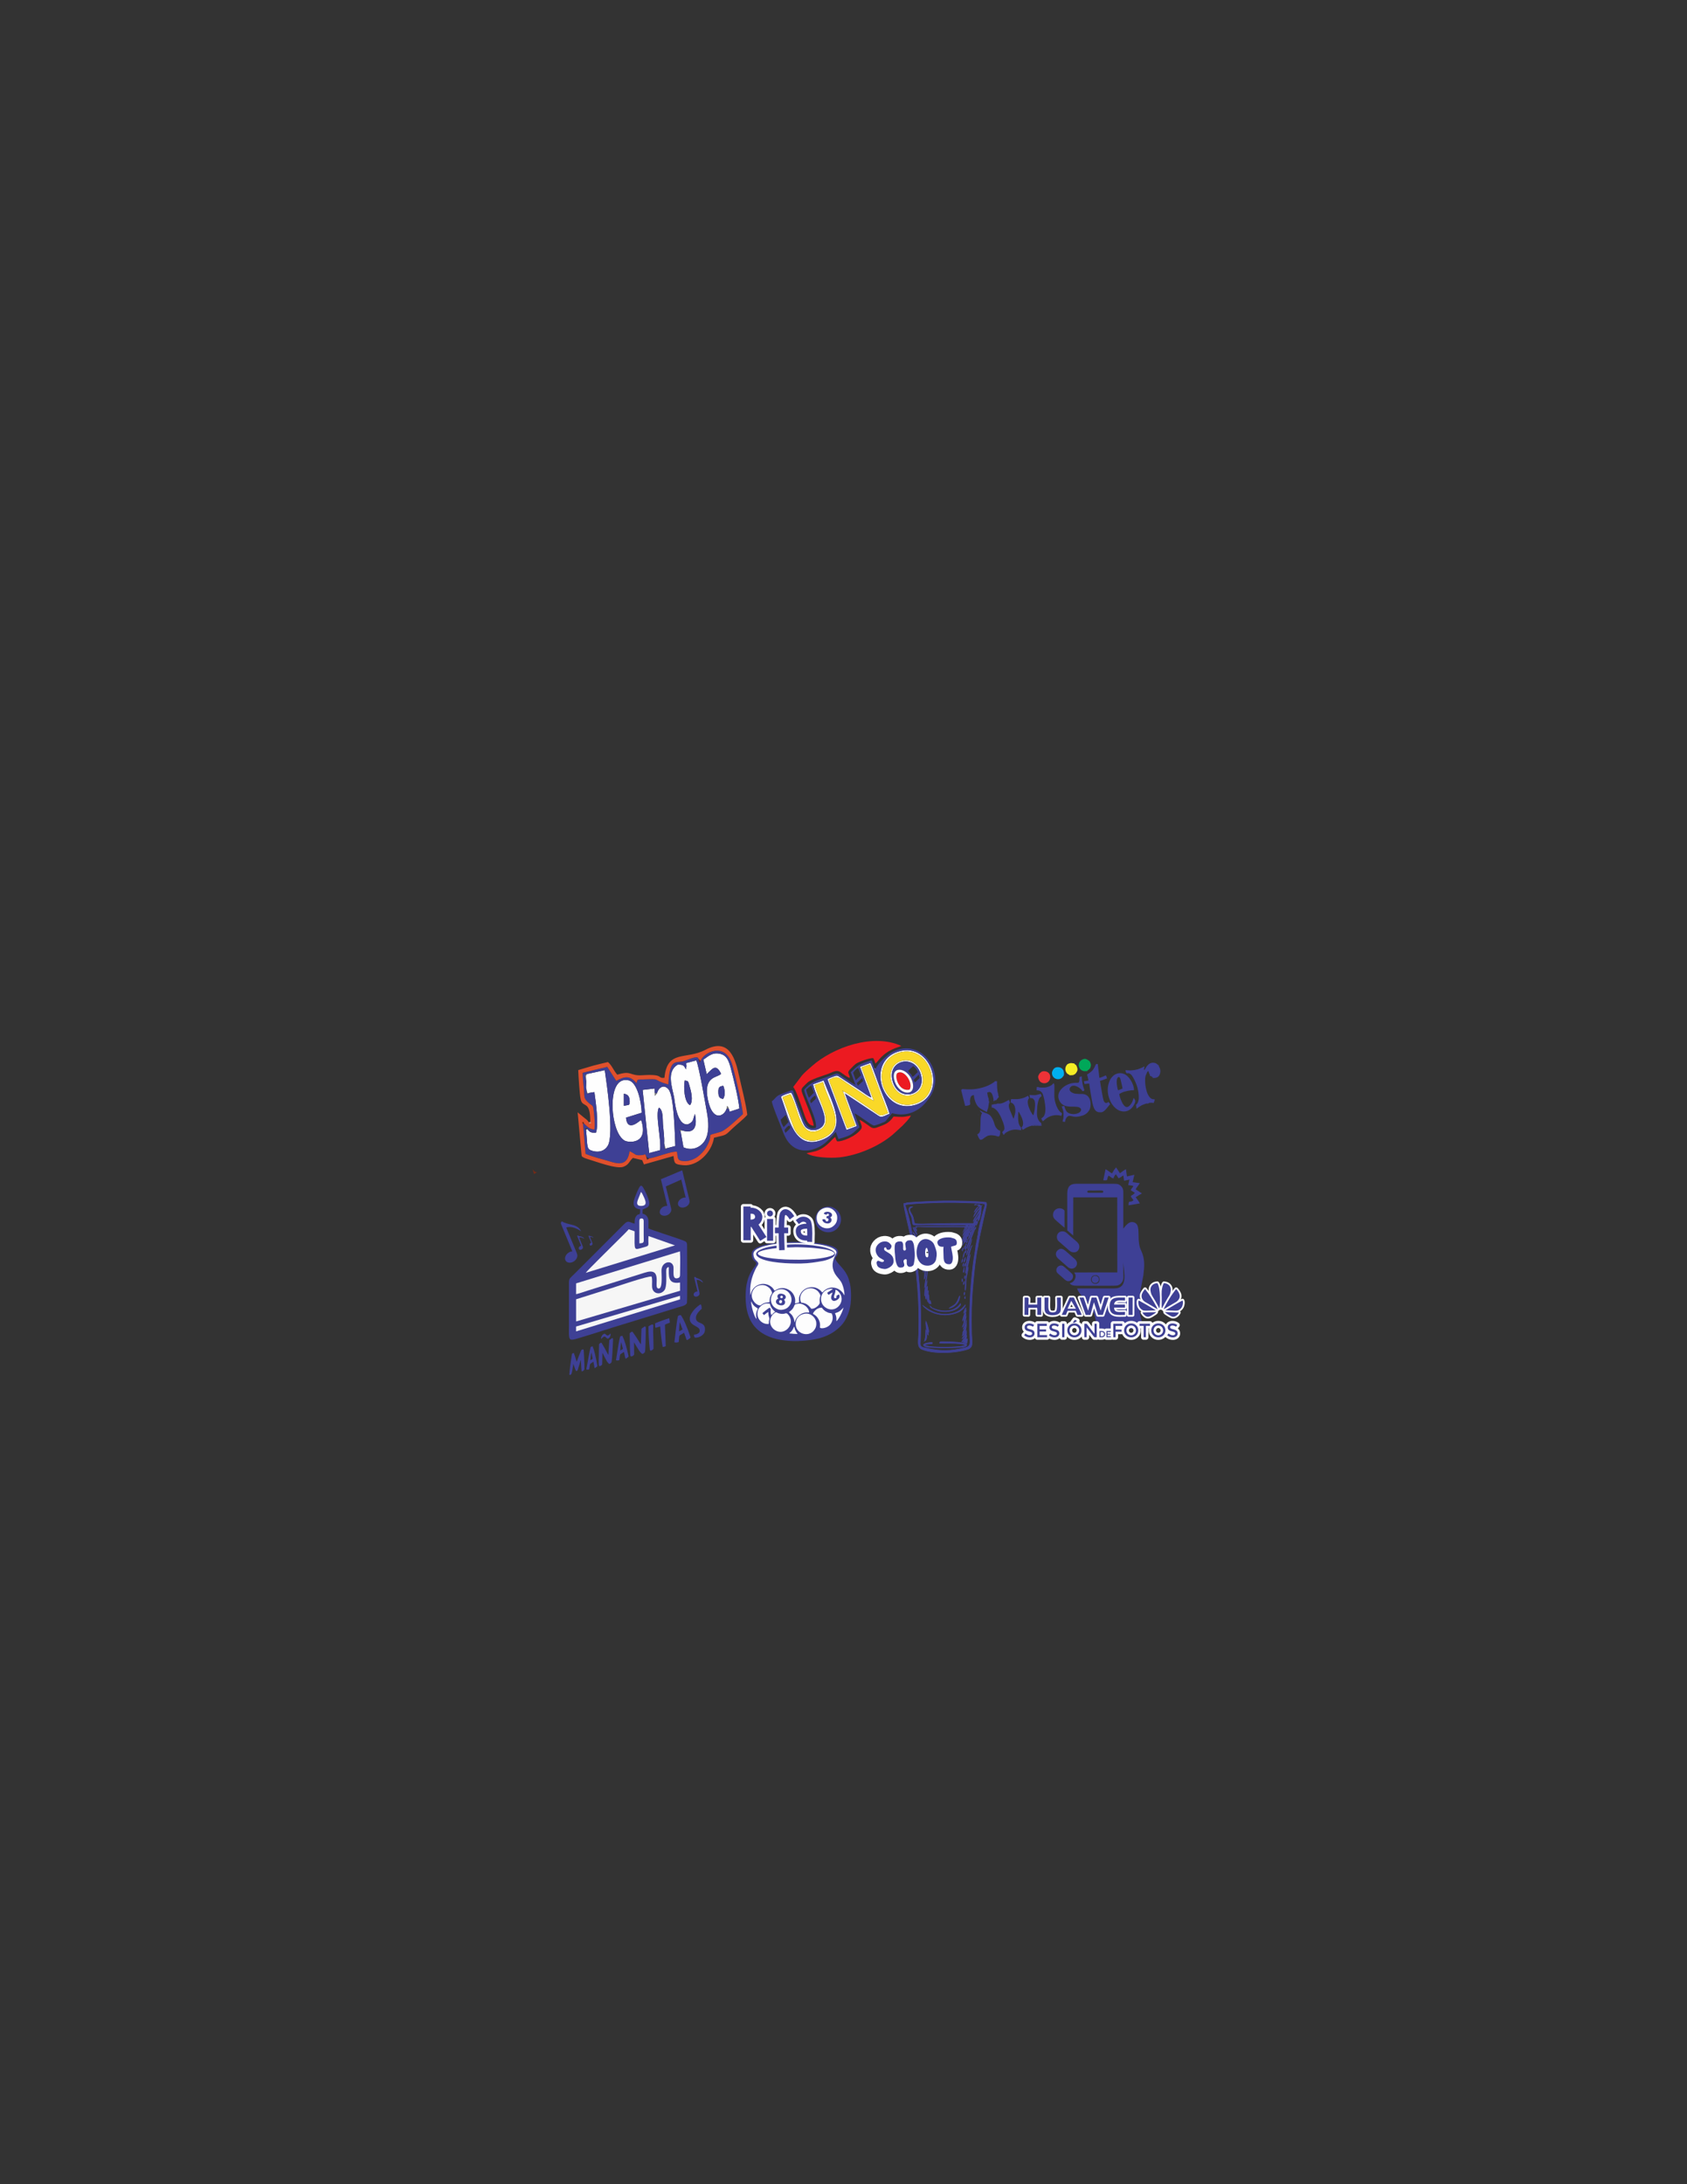 <?xml version="1.0" encoding="UTF-8"?>
<!DOCTYPE svg PUBLIC "-//W3C//DTD SVG 1.1//EN" "http://www.w3.org/Graphics/SVG/1.1/DTD/svg11.dtd">
<!-- Creator: CorelDRAW 2017 -->
<svg xmlns="http://www.w3.org/2000/svg" xml:space="preserve" width="215.9mm" height="279.4mm" version="1.1" style="shape-rendering:geometricPrecision; text-rendering:geometricPrecision; image-rendering:optimizeQuality; fill-rule:evenodd; clip-rule:evenodd"
viewBox="0 0 21590 27940"
 xmlns:xlink="http://www.w3.org/1999/xlink">
 <rect x="0" y="0" width="21590" height="27940" fill="#333333" stroke="none"/>
 <defs>
  <style type="text/css">
   <![CDATA[
    .str1 {stroke:#3E4095;stroke-width:7.62;stroke-miterlimit:22.926}
    .str5 {stroke:#FEFEFE;stroke-width:64.54;stroke-linecap:round;stroke-linejoin:round;stroke-miterlimit:22.926}
    .str4 {stroke:#FEFEFE;stroke-width:44.96;stroke-linecap:round;stroke-linejoin:round;stroke-miterlimit:22.926}
    .str3 {stroke:#FEFEFE;stroke-width:44.96;stroke-linecap:round;stroke-linejoin:round;stroke-miterlimit:22.926}
    .str6 {stroke:#FEFEFE;stroke-width:44.96;stroke-linecap:round;stroke-linejoin:round;stroke-miterlimit:22.926}
    .str2 {stroke:#FEFEFE;stroke-width:139.99;stroke-linecap:round;stroke-linejoin:round;stroke-miterlimit:22.926}
    .str0 {stroke:#FEFEFE;stroke-width:63.32;stroke-linecap:round;stroke-linejoin:round;stroke-miterlimit:22.926}
    .fil20 {fill:none}
    .fil14 {fill:none;fill-rule:nonzero}
    .fil19 {fill:#ED3237}
    .fil18 {fill:#00AFEF}
    .fil17 {fill:#00A859}
    .fil3 {fill:#3E4095}
    .fil12 {fill:#424242}
    .fil7 {fill:#752A17}
    .fil8 {fill:#7A7A7A}
    .fil6 {fill:#8F8F8F}
    .fil10 {fill:#E0502C}
    .fil2 {fill:#EC1A21}
    .fil11 {fill:#EC937C}
    .fil4 {fill:#ED1C21}
    .fil16 {fill:#F5ED24}
    .fil15 {fill:#F6F6F6}
    .fil0 {fill:#F7F7F7}
    .fil1 {fill:#F9D828}
    .fil5 {fill:#FDFDFD}
    .fil9 {fill:#FEFEFE}
    .fil13 {fill:#3E4095;fill-rule:nonzero}
   ]]>
  </style>
 </defs>
 <g id="Capa_x0020_1">
  <g id="_2477361501344">
   <path class="fil0" d="M10790.24 13958.49l-2.99 3.45 159.65 434.28 -105.61 37.01 -233.28 -619.64c124.56,-62.82 102.64,-37.64 293.52,86.11 49.83,32.31 88.61,57.4 140.04,92.45 38.53,26.27 102.51,70.9 141.83,89.69l-158.45 -427.03 107.65 -39.15 231.97 622.86c-126.66,46.93 -64.07,50.84 -295.09,-101.49 -48.75,-32.14 -243.23,-168.44 -279.24,-178.54zm27.35 40.6l-7.98 -15.08 13.4 10.7 404.73 269c46.28,31.49 50.4,32.59 156.6,-16.44 -28.65,-104.15 -82.3,-221.01 -121.14,-326.53 -37.95,-103.14 -79.73,-228.93 -122.35,-324.53l-135.45 49.48 145.24 392.23c-49.94,-19 -91.54,-56.23 -136.72,-85.41l-262.86 -172.3c-35.24,-23.87 -37.89,-26.76 -81.66,-9.83 -26.35,10.19 -59.25,20.33 -80.48,34.62l244.34 649.36 133.01 -49.12 -148.68 -406.15z"/>
   <path class="fil0" d="M10532.84 13841.84c63.95,267.98 340.94,590.24 -30.96,729.38 -170.15,63.65 -289.43,-26.85 -342.04,-147.23l-144.95 -389.54 101.21 -38.18c105.99,181.73 114.77,550.23 347.95,468.97 226.98,-79.1 20.64,-361.53 -37.79,-585.89l106.58 -37.51zm-127.92 28.08c52.03,223.86 270.48,498.07 57.01,578.28 -59.17,22.23 -123.22,-0.08 -152.89,-30.97 -53.98,-56.2 -136.24,-375.58 -182.95,-440.83 -33.2,6.65 -112.63,32.39 -131.88,53.65 103.75,271.5 167.3,687.38 520.62,553.91 341.46,-128.99 145.92,-450.89 26.2,-763.23l-136.11 49.19z"/>
   <path class="fil0" d="M11544.02 13456.42c396.01,-72.69 561.9,593.83 121.23,671.83 -192.44,34.07 -343.17,-122.26 -373.72,-280.65 -39.69,-205.86 79.97,-359.51 252.49,-391.18zm-8.55 -15.18c-460.22,96.86 -271.21,782.64 137.3,702.98 463.94,-90.48 275.59,-789.88 -137.3,-702.98z"/>
   <path class="fil0" d="M11419.46 13812.5c-58.41,-265.15 310.64,-338.21 370.83,-43.96 52.29,255.63 -306.28,336.98 -370.83,43.96zm122.46 -244.07c-272.76,76.35 -120.6,517.03 129.62,439.18 264.08,-82.15 118.77,-508.7 -129.62,-439.18z"/>
   <path class="fil1" d="M10787.25 13961.94l-8.34 -17.68 11.33 14.23c36.01,10.1 230.49,146.4 279.24,178.54 231.02,152.33 168.43,148.42 295.09,101.49l-231.97 -622.86 -107.65 39.15 158.45 427.03c-39.32,-18.79 -103.3,-63.42 -141.83,-89.69 -51.43,-35.05 -90.21,-60.14 -140.04,-92.45 -190.88,-123.75 -168.96,-148.93 -293.52,-86.11l233.28 619.64 105.61 -37.01 -159.65 -434.28z"/>
   <path class="fil1" d="M11541.92 13568.43c248.39,-69.52 393.7,357.03 129.62,439.18 -250.22,77.85 -402.38,-362.83 -129.62,-439.18zm2.1 -112.01c-172.52,31.67 -292.18,185.32 -252.49,391.18 30.55,158.39 181.28,314.72 373.72,280.65 440.67,-78 274.78,-744.52 -121.23,-671.83z"/>
   <path class="fil1" d="M10426.26 13879.35c58.43,224.36 264.77,506.79 37.79,585.89 -233.18,81.26 -241.96,-287.24 -347.95,-468.97l-101.21 38.18 144.95 389.54c52.61,120.38 171.89,210.88 342.04,147.23 371.9,-139.14 94.91,-461.4 30.96,-729.38l-106.58 37.51z"/>
   <path class="fil2" d="M10871.28 13787.85l4.83 -5.11c-12.7,-56.2 -38.28,-60.82 2.52,-102.61 18.11,-18.54 57.71,-60.97 76.63,-73.77 33.03,-22.36 182.5,-78.55 220.57,-70.16 10.55,18.03 21.66,45.02 27,68.85l22.61 -21.39c9.76,-10.52 9.4,-11.03 16.87,-20.34 116.93,-145.83 254.04,-162.45 292.62,-183.88 -360.16,-165.6 -872.76,16.51 -1146.41,260.24 -36.82,32.79 -100.53,85.59 -130.47,124.68l-106.66 140.17c38.03,44.11 87.05,199.25 111.69,265.96 42.03,113.76 61.99,226.87 150.48,230.27 -2.58,-61.86 -75.36,-232.3 -99.53,-296.08 -72.01,-190 -82.07,-155.02 16.22,-253.07 46.72,-46.6 195.01,-86.57 273.44,-116.48 51.48,-19.63 100.58,-53.23 148.06,-23.06 37.56,23.87 80.81,62.45 119.53,75.78z"/>
   <path class="fil2" d="M11640.68 13938.17c51.59,-80.4 -66.53,-262.41 -153.55,-213.69 -47,26.31 9.5,246.77 153.55,213.69z"/>
   <path class="fil3" d="M10039.52 14457.64c15.37,-26.09 37.5,-52.17 65.11,-61.3l11.91 23.88c-11.09,28.02 -44.74,49.39 -65.36,72.22l-11.66 -34.8zm14.77 -195.41l36.74 92.18 -62.46 64.56 -22.79 -43.81c-7.58,-20.12 -11.9,-31.17 -14.69,-52.15l63.2 -60.78zm312.36 -179.67c8.6,-24.66 41.19,-57.22 66.4,-67.32 14.17,44.65 19.06,27.84 -44.16,89.15 -0.73,0.7 -3.35,4.62 -3.87,3.4 -0.53,-1.21 -2.56,2.27 -6.48,4.52l-11.89 -29.75zm-48.56 -145.46c17.08,-11.09 17.07,-13.87 31.75,-28.3l33.62 -23.21 33.27 92.39 -63.28 63.75c-15.31,-24.26 -33.06,-74.87 -35.36,-104.63zm222.94 -116.37c119.72,312.34 315.26,634.24 -26.2,763.23 -353.32,133.47 -416.87,-282.41 -520.62,-553.91 19.25,-21.26 98.68,-47 131.88,-53.65 46.71,65.25 128.97,384.63 182.95,440.83 29.67,30.89 93.72,53.2 152.89,30.97 213.47,-80.21 -4.98,-354.42 -57.01,-578.28l136.11 -49.19zm492.66 -29.55l11.02 37.35 -65.57 59.72 -13.98 -33.22 68.53 -63.85zm501.78 -349.94c412.89,-86.9 601.24,612.5 137.3,702.98 -408.51,79.66 -597.52,-606.12 -137.3,-702.98zm-617.5 281.24c16.04,-23.7 39.7,-49.72 65.88,-61.79l35.62 93.94 -67.74 63.76 -33.76 -95.91zm-94.96 272.23l-5.42 4.38 148.68 406.15 -133.01 49.12 -244.34 -649.36c21.23,-14.29 54.13,-24.43 80.48,-34.62 43.77,-16.93 46.42,-14.04 81.66,9.83l262.86 172.3c45.18,29.18 86.78,66.41 136.72,85.41l-145.24 -392.23 135.45 -49.48c42.62,95.6 84.4,221.39 122.35,324.53 38.84,105.52 92.49,222.38 121.14,326.53 -106.2,49.03 -110.32,47.93 -156.6,16.44l-404.73 -269zm384.54 -323.69c-3.62,3.39 -9.44,19.85 -17.33,-7.44l-33.28 -99.14c-168.45,44.65 -175.78,64.8 -268.61,151.49l59.42 161.29c-39.53,-16.1 -110.5,-69.12 -152.4,-96.31 -91.46,-59.34 -61.48,-59.68 -171.94,-18.74 -174.2,64.56 -235.34,67.01 -333.32,177.86 20.82,107.77 179.02,401.28 150.35,486.71 -119.74,41.84 -153.8,-102.6 -186.03,-187.46 -26.95,-70.99 -91.77,-220.4 -104.07,-286.39l-19.03 -5.83c-46.79,14.23 -100.34,35.81 -146.72,53.98 -54.23,21.24 -66.42,58.46 -107.14,87.23 10.62,66.53 85.35,238.71 112.19,310.78 45.05,120.96 75.49,204.86 155.16,265.04 97.54,73.68 221.45,64.87 332.81,10.18 71.77,-35.25 120.15,-86.33 173.79,-141.83 20.94,-21.67 22.21,-35.04 46.39,-51.77l32.92 89.51c178.88,-47.33 175.29,-68.82 268.26,-151.06l-64.22 -177.91c50.67,19.8 217.69,154.24 249.64,156.56 18.57,1.35 132.31,-42.13 148.06,-54.08l83.93 -104.08c202.05,54.57 351.51,-37.41 435.58,-141.74 46.66,-57.89 87.18,-109.52 107.71,-199.6 55.86,-245.02 -140.31,-516.07 -401.11,-485.64 -43.11,5.03 -88.43,20.11 -122.76,36.72 -19.61,9.49 -30.9,15.74 -47.44,27.61 -59.23,42.56 -153.61,127.4 -180.81,194.06z"/>
   <path class="fil3" d="M11442.44 13805c-40.17,-193.06 203.71,-142.17 240.26,55.82 33.99,184.13 -199.6,139.62 -240.26,-55.82zm264.76 41.49l-13.21 -33.58 63.97 -67.04 11.83 44.32c-24.08,17.96 -39.01,40.52 -62.59,56.3zm-20.75 -209.94c28.44,20.81 47.18,42.46 58.53,78.04 -23.68,19.97 -40.27,45.56 -68.71,60.76 -20.25,-50.48 -34.3,-39.26 -55.11,-77.5l65.29 -61.3zm-266.99 175.95c64.55,293.02 423.12,211.67 370.83,-43.96 -60.19,-294.25 -429.24,-221.19 -370.83,43.96z"/>
   <path class="fil4" d="M10322.58 14751.28c78.82,58.03 312.43,65.51 421.35,53.57 237.54,-26.05 505.66,-142.99 678.6,-288.51l125.63 -114.5c31.88,-33.99 90.38,-89.51 109.57,-131.82 -105.84,22.97 -111.98,19.28 -221.74,12.54 -62.05,90.59 -113.97,102.7 -212.27,140.03 -60.42,22.96 -79.37,-6.56 -120.93,-34.06 -29.38,-19.45 -76.73,-55.11 -103.75,-64.96 10.1,36.18 42.69,84.68 23.42,114.77 -62.95,98.27 -256.02,172.01 -310.75,160.5 -8.91,-14.66 -17.39,-33.7 -21.1,-55.04 -43.64,27.92 -68.99,77.79 -155.14,135.58 -70.8,47.49 -122.08,53.48 -212.89,71.9z"/>
   <path class="fil5" d="M11640.68 13938.17c-144.05,33.08 -200.55,-187.38 -153.55,-213.69 87.02,-48.72 205.14,133.29 153.55,213.69zm-198.24 -133.17c40.66,195.44 274.25,239.95 240.26,55.82 -36.55,-197.99 -280.43,-248.88 -240.26,-55.82z"/>
   <path class="fil6" d="M11207.55 13671.02c-11.43,-4.73 -8.27,-1.1 -17.33,-7.44 7.89,27.29 13.71,10.83 17.33,7.44z"/>
   <path class="fil3" d="M12849.45 14513.66c4.84,-8.81 21.97,-25.48 32.55,-30.1 4.23,-1.52 14.39,-9.73 37.49,-19.06 71.94,-29.05 121.93,-6.9 148.56,-6.9 0,-40.96 2.7,-29.16 -11.33,-47.29 -24.5,-31.66 -26.92,-80.43 -26.9,-123.47 0,-16.29 0.57,-56.82 5.1,-66.26 7.07,5.18 8.54,11.76 13.29,19.84 20.22,34.34 46.94,91.5 45.45,133 -1,28.07 -9.48,34.56 -20.52,51.04 5.2,9.83 10.31,18.62 15.3,28.04 15.5,-3.61 28.82,-18.92 55.19,-31.46l30.77 -12.55c12.65,-4.24 20.57,-6.44 33.85,-9.51 28.01,-13.57 81.59,-3.77 113.14,-1.4l4.49 -29.18c-3.29,-4.23 -2.45,-3.15 -6.45,-6.74l-2.78 -2.34c-0.4,-0.34 -1.01,-0.79 -1.41,-1.13 -0.41,-0.33 -1.01,-0.79 -1.41,-1.12l-10.26 -10.12c-42.75,-51.9 -31.79,-118.93 -29.1,-174.8 0.52,-10.64 -0.36,-16.23 1.38,-26.65 6.08,-36.48 16.44,-110.94 54.7,-121.16 -2.36,-10.11 -7.49,-18.94 -10.2,-30.58 -12.91,0 -8.16,0.3 -17.25,3.14l-49.29 11.87c-26.37,2.97 -61.11,-2.26 -78.73,-2.26 1.13,13.47 6.53,27.3 7.65,40.77 24.8,0 34.32,-3.48 52.5,23.96 25.35,38.27 2.5,168.34 -11.72,195.21 -3.65,-2.66 -2.17,-1.48 -5.35,-4.84l-4.59 -5.61c-27.42,-40.19 -70.87,-127.87 -58.45,-177.72 6.52,-26.19 11.14,-21.32 13.73,-29.83 2.58,-8.52 -8.06,-25.05 -11.6,-31.75 -35.41,18.73 -38.81,22.2 -80.78,33.91 -49.32,13.76 -71.11,8.74 -123.4,9.12 -11.07,0.08 -17.55,-7.64 -17.55,43.62 26.57,6.19 44.75,27.71 51.94,52.55 21.33,73.67 -12.21,133.31 -13.71,151.33l-5.1 0c-1.96,-7.34 -1.96,-4.92 -5.35,-12.48l-41.65 -101.07c-8.94,-22.44 -17.84,-58.5 -1.98,-80.89 11.75,-16.59 -1.41,-18.22 -7.08,-42.57 -11.11,0.92 -44.37,30.55 -100.59,44.85 -13.57,3.45 -21.52,0.43 -40.87,1.52 -22.08,1.24 -2.18,-1.03 -16.24,4.74 -11.27,4.62 -19.32,0.67 -32.41,3.44 -12.3,2.6 -16.17,6.61 -31.62,6.61l0 35.68c30.04,0.67 59.97,29.44 76.89,50.55 8.95,11.18 16.82,26.34 24.59,39.11 7.38,12.13 15.72,28.47 21.6,42.12l26.72 67.58c3,9.56 4.51,15.97 7.36,25.77 19.52,67.36 -6.82,68.1 -22.08,90.89l17.89 35.65 5.62 -5.07z"/>
   <path class="fil3" d="M13850.45 13955.53c16.6,3.87 16.35,0.18 28.03,-7.64 -5.21,-22.37 -14.33,-34.54 -23.59,-80.9 -6.48,-32.4 -9.54,-56.56 -9.54,-97.5 -7.82,0.18 -25.32,5.12 -30.58,7.65 0,102.35 -7.32,63.66 -90.66,77.54 -96.4,16.05 -223.97,110 -165.54,227.07 62.07,124.36 225.81,40.99 271.52,98.02 2.42,3.02 3.54,4.58 4.53,8.37 1.46,5.64 0.95,13.37 -0.66,18.42l-8.89 14.13c-7.69,8.42 -13.5,11.8 -23.81,16.97 -38.87,19.48 -100.46,18.01 -135.43,-5.76 -25.75,-17.52 -37.97,-56.12 -44.75,-85.23 -12.09,1.01 -19.25,5.1 -33.13,5.1 0.43,19.22 23.25,43.69 23,91.69 -0.41,76.21 0.64,44.28 -12.81,102 11.85,0.99 4.04,1.41 13.94,3.91 7,1.76 11.66,1.19 19.19,1.19 0,-33.27 21.16,-68.49 46.92,-75.45 34.49,-9.31 61.49,33.15 176.06,-4.85 20.79,-6.9 35.39,-15.12 52.7,-28.86 11.97,-9.5 24.22,-25.23 32.67,-38.69 0.29,-0.46 0.7,-1.08 0.98,-1.56 32.21,-55.25 28.62,-208.11 -95.19,-207.45 -62.19,0.33 -102.21,1.14 -139.24,-26.42 -42.59,-31.69 -2.86,-106.05 76.36,-68.71 20.7,9.75 62.28,35.84 67.92,56.96z"/>
   <path class="fil3" d="M14829.08 13634.5l-8.02 -10.28 -8.78 -8.65c-11.96,-10.6 -20.19,-15.13 -36.84,-19.26 -22.63,-5.62 -45.35,-0.14 -61.96,9.16 -28.75,16.11 -44.86,46.68 -60.62,71.9 -5.19,8.29 -4.36,8.59 -9.82,10.57 -5.11,-10.66 2.55,-18.95 2.55,-45.87 -9.93,0.82 -11.65,4.71 -18.85,9.18 -4.22,2.61 -5.47,2.96 -10.39,4.9l-33.69 14.73c-30.43,12.9 -88.41,22.31 -123.08,22.19 -53.68,-0.18 -61.4,-15.03 -52.04,16.2 11.04,36.82 21.62,8.58 50.07,23.93 6.3,3.39 4.14,2.27 9.29,6 18.32,13.24 28.02,31.29 38.54,50.66 45.89,84.51 68.79,160.35 68.88,257.51 0.02,21.38 -9.03,53.48 -20,69.2 -5.76,8.25 -7.93,9.56 -15.77,14.81 0.25,11.35 3.58,26.33 4.92,38.67 1.95,18.08 -6.93,17.36 46.05,-18.28 4.55,-3.07 8.29,-5.86 13.99,-8.95 6.22,-3.36 8.96,-4.48 15.29,-7.64l48.32 -17.94c8.79,-2.19 13.53,-0.34 21.94,-1 20.04,-1.58 2.11,-0.36 14.28,-6.11 16.9,-7.99 51,-1.68 62.03,-1.68 3.59,-7.49 12.51,-35.56 12.74,-45.88 -41.64,0 -55.45,-11.46 -80.47,-49.5 -16.63,-25.3 -27.62,-69.49 -33.59,-98.93 -6.56,-32.38 -11.22,-81.4 -8.15,-121.59 0.57,-7.42 3.06,-21.61 4.91,-28.22 1.71,-6.12 1.84,-5.2 3.9,-11.4l15.7 -35.27c3.94,-6.92 8.18,-14.85 16.15,-16.98 3.9,8.13 6.01,21.35 10.18,30.6 6.97,15.47 10.21,10.21 10.21,33.11 0.3,0.11 0.83,-0.57 0.92,-0.27 2.24,7.62 -1.97,-2.38 6.31,-1.03 5.21,0.84 14.43,10.37 31,19.14 -2.99,7.39 0.13,1.1 -10.2,7.65 38.8,0 77.15,1.61 96.22,-43.95 17.12,-40.94 8.68,-72.83 -12.12,-111.43z"/>
   <path class="fil3" d="M14291.34 13838.3c0,-72 39.68,-77.85 49.1,-31.26 4.94,24.42 24.81,97.57 24.81,112.82 0,8.67 -9.37,8.9 -23.67,14.55 -35.05,13.85 -33.86,25.1 -44.45,-35.63 -3.43,-19.69 -5.79,-38.45 -5.79,-60.48zm-114.68 101.94c0,38.72 6.64,73 16.51,103.28 7.38,22.68 24.56,61.92 38.77,81 18.62,24.98 26.99,35.69 45.5,51.35 2.11,1.78 2.54,2.18 4.11,3.54 42.7,37.08 106.54,52.14 161.5,24.67 30.17,-15.08 56.13,-43.92 70.93,-74.32 10.87,-22.32 21.78,-42.54 11.48,-59.13 -5.55,-8.94 -9.75,-20.22 -17.49,-25.9 -7.25,15.11 -11.62,47.2 -28.7,70.7 -9.54,13.14 -22.68,31.49 -37.09,39.36 -21.54,11.76 -38.61,6.24 -55.23,-11.97l-18.63 -24.7c-14.26,-24.27 -43.85,-95.05 -43.85,-124.36l28.36 -14.97c41.26,-21.18 116.41,-33.45 160.23,-33.45 0,-71.97 -57.12,-175.59 -123.33,-205.42 -45,-20.28 -92.12,-14.75 -132.6,13.2 -9.54,6.59 -14.54,12.97 -22.51,20.82 -35.94,35.43 -57.96,106.37 -57.96,166.3z"/>
   <path class="fil3" d="M12637.17 14197.64l7.82 -20.51c0.35,-0.53 0.69,-2.08 0.81,-1.72l11.93 -77.16 7.65 -5.09c-0.51,-0.06 -12.54,7 -12.16,-25.33 0.34,-27.97 -6.09,-12.64 -13.7,-58.4 -1.4,-8.38 -4.52,-24.37 -4.72,-33.51 25.93,-12.44 44.97,-8.6 57.91,13.45 11.21,19.08 16.48,42.16 21.09,66.88l3.04 19.77 14.8 -1.3c19.17,1.75 20.06,-1.94 29.37,-15.91 6.86,-10.28 15.78,-18.12 21.6,-26.82 -1.79,-7.69 -5.25,-14.09 -6.67,-21.57 -1.27,-6.72 -0.4,-4.79 -0.41,-10.73 -0.02,-9.13 1.65,-0.83 -1.78,-9.79 -15.12,-39.54 -14.08,-114.73 -14.08,-159.24l-30.58 0c-0.83,9.97 4.78,4 -15.79,17.34 -27.07,17.56 -35.61,22.75 -67.05,37.43 -59.92,27.96 -156.87,50.06 -225.47,49.78 -22.91,-0.1 -48.11,0.63 -67.02,-1.91 -5.71,-0.77 -31.23,-2.39 -32.97,-2.4 -9.53,0 -15.38,7.76 -19.85,14.44l50.97 201.33c11.79,0 48.49,-5.66 58.22,-13.13 4.3,-3.3 6.46,-5.86 6.38,-13.48 -0.36,-33.91 -8.24,-19.57 0.94,-68.4 4.78,-25.38 17.47,-42.61 46.6,-42.61 0,41.64 23.13,117.56 57.92,151.06 17.32,16.69 42.4,30.19 62.91,41.58 12.2,6.77 21.26,10.95 33.39,17.88 14.62,8.33 10.43,8.81 15.58,-10.06 2.9,-10.62 2.51,2.94 3.32,-11.87z"/>
   <path class="fil3" d="M13911.61 13744.01c5.01,21.49 16.18,56.48 17.84,76.45 -9.3,4.46 -15.12,3.94 -27.64,5.49 -12.06,1.5 -15.13,4.71 -30.98,4.71 1.11,13.27 7.31,20.3 7.65,35.67 22.62,0 31.07,-5.09 61.16,-5.09 0,16.24 30.46,191.43 33.83,210.83 6.91,39.74 19.28,106.21 48.28,135.22 20.7,20.71 41.89,20.94 68.26,20.94 28.17,0 52.31,-26.89 66.86,-42.72l50.37 -61.77 -20.39 -28.04c-5.22,1.89 -32.24,31.06 -55.89,-2.72 -1.8,-2.57 -2.87,-4.82 -4.32,-8.42 -15.48,-38.56 -29.15,-149.15 -38.64,-190.74l-10.73 -68.26c18.94,-0.42 81.56,-28.54 89.2,-30.58 -0.23,-9.89 -9.08,-30.59 -12.75,-38.23 -15.49,3.61 -25.66,10.29 -40.01,16.05 -7.92,3.17 -11.96,4.86 -19.99,8.05 -9.16,3.62 -14.74,4.3 -24.1,6.48l-20.39 -175.85c-32.93,0 -18.32,-4.87 -40.74,38.26 -21.56,41.47 -29.82,46.51 -57.85,69.58 -13.2,10.86 -24,16.73 -39.03,24.69z"/>
   <path class="fil3" d="M13363.68 13912.21l-38.23 0c-23.3,0 -31.87,-7.65 -56.07,-7.65 -4.28,18.37 -2.55,21.39 -2.55,43.33 27.89,0 46.08,3.45 66.96,27.34 23.95,27.41 45.18,159.4 45.18,199.48 0,33.41 0.04,61.64 -13.15,91.34 -8.55,19.24 -23.36,29.79 -40.37,41.18 6.29,11.89 12.59,28.1 22.93,35.68l32.53 -28.64c48.78,-40.25 121.75,-59.63 185.92,-44.53 5.98,1.41 6.43,2.72 13.47,4.36 6.7,-10 10.2,-18.87 10.2,-35.68 -8.52,-2.27 -9.64,-4.72 -16.93,-11.1 -19.4,-16.99 -27.66,-29.82 -39.96,-51.8 -18.96,-33.9 -37.87,-98.7 -39.98,-140.96 -1.72,-34.6 2.24,-128.76 0.12,-153.03 -1.56,-17.8 -5.19,-4.47 -5.19,-25.39 -18.3,4.26 -6.84,14.41 -52.17,37.04 -16.43,8.2 -53.44,19.03 -72.71,19.03z"/>
   <path class="fil3" d="M12568.53 14238.42c-27.49,41.07 -16.32,128.27 -22.56,183.87 -1.45,12.96 1.27,26.9 -1.37,39.41 -4.35,20.6 -15.85,41.88 -37.23,46.87 0.93,11.23 27.26,71.36 38.23,71.36 29.97,0 30.59,-10.03 56.53,-27.58 16.36,-11.06 27.31,-19.47 47.85,-26.05 24.44,-7.82 67.77,-4.23 96.23,3.37 8.6,2.3 41.9,22.71 49.57,-10.48 5.06,-21.87 4.67,-34.27 4.67,-56.5 -11.24,-0.25 -15.46,-3.29 -22.53,-8.05 -27.27,-18.32 -42.66,-46.64 -51.67,-78.31 -10.8,-37.93 -27.38,-80.35 -55.09,-108.01 -24.78,-24.74 -77.63,-34.29 -109.7,-53.4l-20.96 -12.18c3.12,13.39 18.04,28.99 28.03,35.68z"/>
   <path class="fil3" d="M13325.88 14368.4l-4.49 29.18c-31.55,-2.37 -85.13,-12.17 -113.14,1.4 9.53,4.61 19.87,2.62 31.71,1.12 11.17,-1.42 11.19,2.77 26.61,1.17 10.21,-1.07 1.85,-2.06 14.12,-0.8l49.86 1.06 -4.67 -33.13z"/>
   <path class="fil3" d="M12731.64 14074.72l-14.8 1.3 -3.04 -19.77c0,17.45 -7.38,27.8 10.19,29.26 1.74,-4.78 0.8,-2.25 2.78,-4.85 1.56,-2.06 1.95,-1.32 4.87,-5.94z"/>
   <polygon class="fil3" points="14829.08,13634.5 14831.94,13624.32 14821.06,13624.22 "/>
   <path class="fil3" d="M12670.48 14197.64c2.61,2.62 9.21,-3.66 2.95,-1.37 -0.06,0.02 -7.23,-2.9 -2.95,1.37z"/>
   <path class="fil3" d="M14729.69 13789.88c2.62,2.62 9.22,-3.67 2.96,-1.38 -0.06,0.03 -7.24,-2.9 -2.96,1.38z"/>
   <path class="fil3" d="M14615.01 13629.32c2.61,2.62 9.22,-3.67 2.95,-1.37 -0.06,0.02 -7.23,-2.9 -2.95,1.37z"/>
   <path class="fil3" d="M12517.56 14258.81c0,2.99 5.49,5.74 3.95,0 -1.54,-5.76 6.48,-0.07 -1.18,-0.76 -3.21,-0.28 -2.77,-4.42 -2.77,0.76z"/>
   <path class="fil3" d="M12754.58 14322.52c0,3 5.48,5.74 3.94,0 -1.54,-5.75 6.49,-0.07 -1.17,-0.75 -3.21,-0.29 -2.77,-4.43 -2.77,0.75z"/>
   <path class="fil3" d="M12785.16 13978.47c0,6.33 4.07,0.65 1.58,0 -0.03,-0.01 -1.58,-7.23 -1.58,0z"/>
   <polygon class="fil3" points="12879.46,14500.92 12879.46,14503.47 12882.43,14501.34 "/>
   <polygon class="fil3" points="13850.45,13955.53 13847.9,13955.53 13850.02,13958.51 "/>
   <path class="fil3" d="M14594.62 13629.32c0.25,0.25 0.76,-1.12 0.76,-0.76l0 0c-0.05,0.05 -1.02,0.51 -0.76,0.76z"/>
   <path class="fil3" d="M13106.27 14024.34l0.77 -0.75c-0.06,0.04 -1.02,0.5 -0.77,0.75z"/>
   <path class="fil3" d="M12754.58 14116.09l0.76 -0.76c-0.05,0.05 -1.02,0.51 -0.76,0.76z"/>
   <path class="fil3" d="M13106.27 14016.7l0.77 -0.76c-0.06,0.05 -1.02,0.51 -0.77,0.76z"/>
   <path class="fil7" d="M6871.97 14995.93c-41.93,-10.47 -28.73,-10.22 -54.92,-38.97l16.3 60.74 38.62 -21.77z"/>
   <polygon class="fil7" points="8966.25,13571.45 8937.31,13541.49 8951.88,13595.12 "/>
   <path class="fil7" d="M7462.01 14381.03l11.42 -10.51c-12.62,-19.29 19.4,-16.18 -22.78,-15.37l11.36 25.88z"/>
   <path class="fil8" d="M7502.79 13833.25c-0.81,-59.62 -13.47,-49.96 7.6,-94.29l-25.14 13.75 17.54 80.54z"/>
   <path class="fil8" d="M9298.23 14185.56l27.59 -8.27c-12.67,-29.2 0.32,-12.71 -22.61,-30.02l-4.98 38.29z"/>
   <polygon class="fil8" points="8408.35,13984.99 8378.95,13978.57 8381.11,14020.13 "/>
   <path class="fil8" d="M8540.25 14686.11l-22.89 4.84 -17.41 -64.55 6.23 65.81c32.65,8.9 12.36,9.02 34.07,-6.1z"/>
   <path class="fil8" d="M7541.3 13980.53l-23.28 3.48 -17.8 -70.97 8.86 73.44c31.58,8.39 12.22,7.95 32.22,-5.95z"/>
   <path class="fil8" d="M8712.94 14485.66c-1.44,-45.78 -5.88,-14.19 13.99,-25.76l-32.92 -15.06 18.93 40.82z"/>
   <path class="fil9" d="M8831.44 14136.98c-79.37,-35.73 -83.67,-248.4 -68,-316.22 47.44,10.16 41.16,5.73 58.72,63.09 22.87,74.72 53.09,195.21 9.28,253.13zm-104.51 322.92c-19.87,11.57 -15.43,-20.02 -13.99,25.76l33.85 191.06c118.83,52.98 229.01,-7.73 276.66,-91.16 56.2,-98.4 45.64,-237.49 24,-354.42 -20.82,-112.48 -102.6,-599.76 -137.04,-666.91l-128.62 34.69c0.5,6.7 3.93,37.1 3.8,40.49l-8.11 40.11c-20.49,-47.07 -33.12,-63.55 -105.68,-60.12 -144.52,87.25 -71.51,281 -44.46,419.24 5.94,30.42 31.84,368.33 177.49,343.6 76.07,-35.15 58.66,-55.97 88.4,-133.48 31.45,145.36 5.97,265.84 -166.3,211.14z"/>
   <path class="fil9" d="M8408.35 13984.99l-27.24 35.14 -2.16 -41.56 -0.72 -54.55 -153.75 17.87 83.63 808.3 138.79 -37.35c21.3,-127.35 -65.31,-453.41 -14.56,-544.31 57.12,30.5 47.05,145.89 52.04,211.88 6.19,81.83 19.69,165.32 15.57,245.99l17.41 64.55 22.89 -4.84 102.27 -26.25c-6.74,-135.97 -14.96,-636.1 -85.66,-723.57 -57.09,-70.62 -128.7,-29.7 -148.51,48.7z"/>
   <path class="fil9" d="M9254.92 14057.03c-48.04,-5.76 -61.29,-28.75 -61.86,-89.73 -0.56,-59.31 14.88,-72.06 64.09,-77.39 22.48,61.48 25.94,120.36 -2.23,167.12zm43.31 128.53l4.98 -38.29c22.93,17.31 9.94,0.82 22.61,30.02l11.85 43.77 124.44 -40.36c-11.59,-132.2 -75.84,-389.91 -110.75,-519.99 -23.63,-88.08 -48.46,-157.04 -127.8,-178.26 -110.34,-29.51 -164.41,36.93 -222.4,72.06l43.14 185.93c71.8,-65.79 116.82,-143.42 183.96,-4.76 -43.63,53.98 -233.5,21.98 -167.88,335 57.89,276.07 201.02,216.53 237.85,114.88z"/>
   <path class="fil9" d="M7510.39 13738.96c-21.07,44.33 -8.41,34.67 -7.6,94.29l-2.57 79.79 17.8 70.97 23.28 -3.48 65.56 -10.56c18.2,128.01 58.46,418.38 19.73,519.91 -57.81,0.99 -78.24,-4.68 -106.63,-44.66 -23.47,0 -17.22,-5.89 -18.96,17.41 21.18,206.19 -0.65,236.83 84.08,260.41 77.95,21.69 151.58,2.69 192.96,-66.34 84.54,-141.05 -14.21,-799.45 -38.38,-967.35l-229.27 49.61z"/>
   <path class="fil9" d="M7984.23 14145.21l0 -154.59c35.73,7.82 74.49,18.22 74.4,98.36 -0.06,47 -3.22,27.48 -12.09,44.89l-62.31 11.34zm228.1 88.71c-4.31,-140.9 -56.84,-390.06 -167.87,-414.35 -182.23,-39.85 -211.24,208.63 -204.54,361.27 6.46,146.96 53.16,353.28 155.1,410.51 46.03,25.85 310.82,52.11 211.16,-262.38 -24.5,10.43 -5.29,-0.13 -31.66,19.83 -69.02,52.23 -150.81,85.63 -163.15,-51.92l200.96 -62.96z"/>
   <path class="fil3" d="M8011.37 14296.88c12.34,137.55 94.13,104.15 163.15,51.92 26.37,-19.96 7.16,-9.4 31.66,-19.83 99.66,314.49 -165.13,288.23 -211.16,262.38 -101.94,-57.23 -148.64,-263.55 -155.1,-410.51 -6.7,-152.64 22.31,-401.12 204.54,-361.27 111.03,24.29 163.56,273.45 167.87,414.35l-200.96 62.96zm367.58 -318.31l29.4 6.42c19.81,-78.4 91.42,-119.32 148.51,-48.7 70.7,87.47 78.92,587.6 85.66,723.57l-102.27 26.25c-21.71,15.12 -1.42,15 -34.07,6.1l-6.23 -65.81c4.12,-80.67 -9.38,-164.16 -15.57,-245.99 -4.99,-65.99 5.08,-181.38 -52.04,-211.88 -50.75,90.9 35.86,416.96 14.56,544.31l-138.79 37.35 -83.63 -808.3 153.75 -17.87 0.72 54.55zm-868.56 -239.61l229.27 -49.61c24.17,167.9 122.92,826.3 38.38,967.35 -41.38,69.03 -115.01,88.03 -192.96,66.34 -84.73,-23.58 -62.9,-54.22 -84.08,-260.41l-14.13 -28.52c64.82,-10.83 6.62,-4.6 33.09,11.11 28.39,39.98 48.82,45.65 106.63,44.66 38.73,-101.53 -1.53,-391.9 -19.73,-519.91l-65.56 10.56c-20,13.9 -0.64,14.34 -32.22,5.95l-8.86 -73.44 2.57 -79.79 -17.54 -80.54 25.14 -13.75zm1202.55 746.7l-18.93 -40.82 32.92 15.06c172.27,54.7 197.75,-65.78 166.3,-211.14 -29.74,77.51 -12.33,98.33 -88.4,133.48 -145.65,24.73 -171.55,-313.18 -177.49,-343.6 -27.05,-138.24 -100.06,-331.99 44.46,-419.24 72.56,-3.43 85.19,13.05 105.68,60.12l8.11 -40.11c0.13,-3.39 -3.3,-33.79 -3.8,-40.49l128.62 -34.69c34.44,67.15 116.22,554.43 137.04,666.91 21.64,116.93 32.2,256.02 -24,354.42 -47.65,83.43 -157.83,144.14 -276.66,91.16l-33.85 -191.06zm612.88 -308.37l-27.59 8.27c-36.83,101.65 -179.96,161.19 -237.85,-114.88 -65.62,-313.02 124.25,-281.02 167.88,-335 -67.14,-138.66 -112.16,-61.03 -183.96,4.76l-43.14 -185.93c57.99,-35.13 112.06,-101.57 222.4,-72.06 79.34,21.22 104.17,90.18 127.8,178.26 34.91,130.08 99.16,387.79 110.75,519.99l-124.44 40.36 -11.85 -43.77zm-359.57 -605.84l-14.37 23.67 -14.57 -53.63c-7.38,-48.98 -144.18,23.99 -204.01,35.68 -95.7,18.68 -165.57,-27.8 -180.35,296.07 -227.96,-66.69 -71,-75.04 -320.98,-65.49 -73.28,2.8 -73.02,-9.81 -86.03,48.05 -81.1,-98.58 -148.91,-91.15 -259.04,-29.45l-115.53 -179.14 -314.57 75.46c-0.23,72.53 9.74,139.57 15.29,205.47 8.25,97.69 -4.33,117.04 47.76,167.04 64.33,61.76 70.29,25.5 80.11,134.15 6.78,75.06 16.89,141.68 6.2,218.75 -60.61,0.2 -99.41,-46.72 -132.73,-77.56l-11.42 10.51 31.28 378.7c92.67,40.73 226.04,70.53 325.36,101.71 148.25,46.56 215.97,12.15 238.77,-135.05 95.62,43.31 54.7,57.07 159.63,49.88 46.76,-3.21 29.59,-26.51 50.85,11.06 20.68,22.7 10.25,22.51 43.36,30.77 87.61,-11.07 286.18,-95.85 352.06,-84.53 13.38,86.72 1.15,119.14 102.36,120.7 56.61,0.89 125.09,-29.18 162.95,-57.7 40.53,-30.56 83.28,-74.22 108.27,-117.81 120.42,-209.98 -41.18,-131.28 185.92,-200.25 66.82,-20.28 214.66,-163.52 285.8,-227.55 -19.24,-158.95 -89.15,-456.26 -132.24,-614.89 -89.2,-328.48 -379.75,-168.88 -410.13,-64.62z"/>
   <path class="fil3" d="M8831.44 14136.98c43.81,-57.92 13.59,-178.41 -9.28,-253.13 -17.56,-57.36 -11.28,-52.93 -58.72,-63.09 -15.67,67.82 -11.37,280.49 68,316.22z"/>
   <path class="fil3" d="M9254.92 14057.03c28.17,-46.76 24.71,-105.64 2.23,-167.12 -49.21,5.33 -64.65,18.08 -64.09,77.39 0.57,60.98 13.82,83.97 61.86,89.73z"/>
   <path class="fil3" d="M8046.54 14133.87c8.87,-17.41 12.03,2.11 12.09,-44.89 0.09,-80.14 -38.67,-90.54 -74.4,-98.36l0 154.59 62.31 -11.34z"/>
   <path class="fil10" d="M8937.31 13541.49l28.94 29.96c30.38,-104.26 320.93,-263.86 410.13,64.62 43.09,158.63 113,455.94 132.24,614.89 -71.14,64.03 -218.98,207.27 -285.8,227.55 -227.1,68.97 -65.5,-9.73 -185.92,200.25 -24.99,43.59 -67.74,87.25 -108.27,117.81 -37.86,28.52 -106.34,58.59 -162.95,57.7 -101.21,-1.56 -88.98,-33.98 -102.36,-120.7 -65.88,-11.32 -264.45,73.46 -352.06,84.53l-30.49 17.19 -12.87 -47.96c-21.26,-37.57 -4.09,-14.27 -50.85,-11.06 -104.93,7.19 -64.01,-6.57 -159.63,-49.88 -22.8,147.2 -90.52,181.61 -238.77,135.05 -99.32,-31.18 -232.69,-60.98 -325.36,-101.71l-31.28 -378.7 -11.36 -25.88c42.18,-0.81 10.16,-3.92 22.78,15.37 33.32,30.84 72.12,77.76 132.73,77.56 10.69,-77.07 0.58,-143.69 -6.2,-218.75 -9.82,-108.65 -15.78,-72.39 -80.11,-134.15 -52.09,-50 -39.51,-69.35 -47.76,-167.04 -5.55,-65.9 -15.52,-132.94 -15.29,-205.47l314.57 -75.46 115.53 179.14c110.13,-61.7 177.94,-69.13 259.04,29.45 13.01,-57.86 12.75,-45.25 86.03,-48.05 249.98,-9.55 93.02,-1.2 320.98,65.49 14.78,-323.87 84.65,-277.39 180.35,-296.07 59.83,-11.69 196.63,-84.66 204.01,-35.68zm-1383.05 796.87l12.37 30.58c-62.86,9.71 -12.17,6.63 -32.82,-15.34 -17.88,-29.6 -36.95,-38.3 -64.48,-61.23l-76.72 -63.21 51.11 557.54c8.66,18.13 54.55,33.49 77.19,40.01 106.21,30.58 368.11,132.61 457.95,98.36 72.55,-27.64 71.72,-69.37 120.89,-112.95l118.81 28.05 22.38 55.18 378.81 -108c9.79,99.95 15.28,106.69 123.91,117.71 177.78,18.04 362.34,-155.09 394.29,-351.72 167.68,-40.17 134.83,-22.57 238.34,-120.12 61.11,-57.58 130.86,-107.91 187.56,-172.69 -18.59,-148.71 -69.05,-333.01 -102.11,-484.7 -48.41,-222.18 -121.5,-511.24 -436.3,-345.75 -247.79,130.28 -487.3,-7.27 -521.94,356.62 -100.2,11.99 6.09,-51.18 -283.75,-32.27 -167.47,10.93 -131.15,-66.18 -319.55,-7.02 -46.07,-49.34 -67.89,-118.42 -119.73,-161.88 -62.48,13.86 -124.85,30.6 -189.83,46.63l-190.52 56.32c3.92,84.52 15.72,302.48 31.8,375.54 25.14,114.18 120.65,2.82 122.34,274.34z"/>
   <path class="fil11" d="M7533.81 14353.6c20.65,21.97 -30.04,25.05 32.82,15.34l-12.37 -30.58c-3.15,25.52 4.06,21 -20.45,15.24z"/>
   <path class="fil12" d="M7501 14462.63c1.74,-23.3 -4.51,-17.41 18.96,-17.41 -26.47,-15.71 31.73,-21.94 -33.09,-11.11l14.13 28.52z"/>
   <path class="fil3" d="M9564.46 16389.06c-26.01,91.49 -27.95,233.01 -12.74,331.31 31.64,204.36 141.39,331.7 338.73,395.09 91.77,29.47 219.32,43.05 328.39,38.78 234.93,-9.19 405.84,-54.1 540.86,-192.07 60.15,-61.47 100.16,-148.88 120.57,-247.08 17.69,-85.12 16.48,-254.4 -12.86,-330.38 -12.47,-70.1 -68.53,-146.03 -115.49,-195.59 -11.37,-12 -63.36,-67.35 -61.47,-93.57 0.71,-9.98 10.02,-17.56 15.18,-24.72 18.42,-25.55 24.82,-68.62 7.28,-90.7 -101.01,-127.11 -1038.2,-134.32 -1089.5,38.04 -5.2,17.49 -2.01,54.72 2.82,71.64 6.12,21.38 18.26,32.76 33.57,44.58 48.1,37.14 -6.91,60.41 -52.75,143.53 -14.97,27.16 -36.58,76.38 -42.59,111.14z"/>
   <path class="fil5" d="M9602.27 16568.07c6.48,-7.6 14.35,-109.74 128.27,-140.24 39.28,-10.52 83.89,-1.77 113.19,14.45 31.97,17.71 47.43,32.36 68.26,66.24 7.79,-0.44 2.89,0.69 11.02,-4.18 59.71,-35.73 120.91,-37.46 180.42,-0.07 39.17,24.62 65.21,67.91 72.43,112.92 3.6,22.38 -1.74,41.03 0.03,58.13 19.64,-7.03 27.12,-8.85 50.79,-13.15 1.1,-48.16 -10.47,-58.78 20.88,-116.16 35.72,-65.36 119.25,-96.92 193.81,-72.82 21.24,6.86 49.44,24.53 64.44,40.19 5.93,6.18 11.13,15.09 17.71,19.7 7.1,-3.39 8.04,-7.44 13.49,-13.1 63.51,-66.06 176.43,-70.07 246.14,14.12 15.22,18.38 14.21,28.02 24.29,34.31 0.3,-50.03 -13.84,-105.25 -29.86,-143.99 -18.02,-43.54 -45.73,-67.81 -72.11,-101.92 -60.43,-78.13 -65.72,-164.15 -19.04,-257.77 8.78,-17.6 27.06,-39.63 12.88,-62.43 -56.83,-91.38 -415.23,-105.09 -506.58,-102.74 -109.24,2.81 -221.4,1.82 -325.04,21.57 -71.76,13.67 -228.92,46.08 -225.92,122.17 2.81,71.42 49.47,83.7 61.15,111.01 8.65,20.23 -14.21,42.48 -23.01,59.29 -45.06,86.06 -72.95,168.61 -78.77,268.96 -1.86,32.04 0.23,55.82 1.13,85.51z"/>
   <path class="fil3" d="M10113.24 15919.17c-126.84,6.88 -155.59,7.57 -281.04,33.14 -58.86,12 -220.59,62.59 -126.2,129.28 107.65,76.06 410.77,83.48 547.66,80.71 101.4,-2.04 185.25,-15.53 280.23,-32.98 57.43,-10.55 221.42,-64.78 123.42,-130.64 -100.73,-67.7 -392.49,-87.74 -544.07,-79.51z"/>
   <path class="fil5" d="M10148.55 15955.37l-137.53 4.65c-43.26,3.15 -88.53,6.71 -130.74,12.78 -33.79,4.85 -247.04,35.08 -162.3,83.93 90.93,52.42 397.7,58.39 511.74,57.4 87,-0.75 182.79,-4.89 266.88,-17.48 23.22,-3.48 248.62,-35.49 162.41,-84.41 -56.89,-32.28 -170.14,-39.34 -238.3,-47.44 -43.28,-5.14 -88.71,-5.76 -132.4,-8.45 -23.06,-1.43 -119.67,-3.75 -139.76,-0.98z"/>
   <path class="fil3" d="M10579.92 15436.09c-31.47,5.01 -36.98,6.29 -61.69,19.61 -54.8,29.52 -90.97,93.24 -83.29,164.27 14.84,137.36 195.7,196.77 289.15,84.78 25.93,-31.07 44.65,-75.52 38.19,-125.39 -10.47,-80.85 -88.67,-158.16 -182.36,-143.27z"/>
   <path class="fil5" d="M10303.75 16803.67c-77.78,10.69 -125.07,65.42 -119.87,144.38 7.36,111.77 157.51,162.09 231.47,72.34 23.39,-28.38 34.47,-57.02 31.09,-100.79 -5,-64.75 -71.37,-125.73 -142.69,-115.93z"/>
   <path class="fil5" d="M10559.61 15450.55c-73.14,17.6 -118.02,75.3 -106.32,152.31 10.23,67.34 73.19,118.65 150.97,108.25 34.94,-4.66 63.48,-25.42 83.09,-49.56 21.01,-25.86 30.71,-60.61 25.97,-102.41 -7.01,-61.71 -79.04,-126.56 -153.71,-108.59z"/>
   <path class="fil5" d="M9985.35 16492.34c-40.23,5.86 -67.09,19.05 -88.01,45.21 -48.16,60.22 -39.43,141.13 13.57,185.36 23.52,19.63 58.61,36.85 97.66,32.01 37.92,-4.69 67.38,-19.48 88.16,-44.32 19.73,-23.58 37.08,-57.24 32.28,-98.98 -8.92,-77.53 -76.29,-129.09 -143.66,-119.28z"/>
   <path class="fil5" d="M9929.59 16787.1c-27.49,9.26 -52.17,38.77 -63.18,65.61 -48.25,117.68 78.36,222.38 179.21,170.11 57.9,-30.01 97.24,-102.98 62.45,-175.04 -6.87,-14.23 -15.51,-26.81 -27.08,-38.28 -27.43,-27.2 -32.71,10.87 -106.22,-7.28 -8.3,-2.05 -17.13,-4.72 -24.41,-8.07 -4.05,-1.85 -6.13,-3.33 -9.87,-5.29 -8.95,-4.71 -8.9,-2.43 -10.9,-1.76z"/>
   <path class="fil5" d="M9847.95 16657.99c2.61,-22.74 0.03,-35.05 5.75,-56.95 5.1,-19.52 11.21,-31.86 19.67,-46.07 8.16,-13.7 12.64,-16.14 -3.17,-45.67 -7.28,-13.6 -17.5,-28.37 -28.24,-37.19 -24.73,-20.3 -52.36,-36.41 -95.38,-34.03 -38.02,2.11 -70.72,18.1 -90.42,41.24 -86.76,101.96 3.93,213.83 68.83,219.35 12.96,1.1 13.97,-4.91 22.31,-11.05 28.26,-20.81 58.41,-26.72 100.65,-29.63z"/>
   <path class="fil5" d="M10252.2 16662.3c65.13,7.12 94.88,32.69 129.86,78.85 35.74,4.93 78.84,-25.55 99.9,-54.35 19.35,-26.46 -0.93,-34.82 11.57,-88.95 4.36,-18.86 10.58,-20.45 0.96,-40.6 -10.62,-22.24 -27.2,-43.43 -47.85,-56.57 -109.53,-69.65 -245.22,39.71 -194.44,161.62z"/>
   <path class="fil5" d="M10693.2 16497.93c-1.29,24 -3.66,36.02 -10.88,56.52 -6.71,19.04 -16.1,37.29 -0.68,52.18 26.75,2.27 24.23,-10.13 22.69,-30.54 6.32,-4.67 25.86,-16.14 34.63,-16.97 26.06,56.65 -46.92,83.43 -65.3,82.44 -21.92,-1.18 -37.47,-19.94 -37.31,-43.72 0.19,-26.54 16.06,-43.88 17.41,-64.99 -6.65,1.65 -43.84,26.95 -49.72,31.05 -5.58,-4.69 -15.42,-19.22 -17.12,-26.95 13.42,-11.43 46.21,-29.95 62.41,-41.56 7.47,-5.35 5.07,-2.06 7.54,-8.78 -169.53,-14.1 -205.73,207.82 -54.14,257.79 109.23,36.01 204.93,-89.77 154.86,-184.85 -12.39,-23.52 -36.94,-54.47 -64.39,-61.62z"/>
   <path class="fil5" d="M10404.61 16806.61c32.01,17.21 53.11,37.07 69.38,66.75 17.74,32.39 24.06,60.47 20.14,97.93l-0.45 9.06c2.4,19.71 89.32,14.55 132.43,-38.58 29.66,-36.57 41.84,-90.66 18.08,-140.58 -42.25,-10.73 -31.98,-1.58 -75.2,-24.93 -15.57,-8.42 -40.92,-31.03 -50.86,-48.84 -29.01,-1.42 -57.5,11.85 -73.08,24.74 -13,10.74 -39.87,36.83 -40.44,54.45z"/>
   <path class="fil5" d="M9837.21 16936.05c3.3,-9.58 1.56,-27.89 3.73,-39.64 2.39,-12.93 7.97,-25.18 4.57,-36.02 -9.31,-29.67 -12.6,-41.24 -12.74,-77.28 -8.47,0.76 -48.29,34.08 -55.71,39.62l-19.88 -24.39c2.62,-5.48 82.87,-68.42 91.7,-70.61 21.18,15.8 13.78,30.57 13.36,41.85 -0.73,19.58 3.28,36.93 7.88,52.84 12.87,-5.3 21.32,-27.27 51.52,-41.91 -6.5,-6.74 -13.57,-11.42 -22.47,-19.77 -23.82,-22.35 -39.23,-51.67 -47.55,-85.38 -50.47,-5.71 -79.24,1.9 -110.46,27.88 -25.62,21.33 -44.91,51.61 -47.28,94.62 -4.44,80.54 64.25,145.59 143.33,138.19z"/>
   <path class="fil5" d="M10097.13 16784.86c4.74,8.84 30.62,21.32 48.14,53.89 17.24,32.06 17,38.55 24.38,77.98 4.89,-19.93 12.27,-36.94 23.07,-53.68 18.94,-29.34 53.69,-56.65 88.72,-67.4 28.09,-8.62 44.51,-6.65 74.38,-6.22 -0.47,-60.76 -83.92,-140.09 -176.41,-104.99 -11.84,4.49 -9.04,10.98 -23.3,37.85 -22.1,41.62 -48.08,49.21 -58.98,62.57z"/>
   <path class="fil3" d="M9960.21 16611.5c-38.25,12.38 -46.89,69.3 18.02,83.68 43.97,9.75 71.99,-8.37 69.25,-42.95 -1.31,-16.44 -10.05,-17.77 -13.46,-28.32 33.98,-16.55 32.62,-60.44 -21.37,-72.72 -34.5,-7.84 -65.34,3.8 -63.45,35.78 0.7,11.77 7.28,14.95 11.01,24.53z"/>
   <path class="fil3" d="M10542.51 15526.51l34.3 13.54c5.39,-13.22 21.99,-21.05 29.93,-7.09 3.77,6.65 1.2,15.01 -3.12,18.8 -7.06,6.2 -12.42,3.41 -21.83,4.2 -2.63,9.48 -6.29,17.28 -5.34,26.43 10.98,0.17 19.84,0.93 23.91,9.14 4.31,8.7 1.73,20.06 -2.85,25.86 -5.12,6.51 -24.51,17.13 -32.59,-10.15 -3.6,-12.15 -17.2,-11.68 -39.94,-10.09 -4.3,50.13 89.17,77.26 113.34,26.23 3.9,-8.24 5.6,-18.69 2.74,-28.74 -3.16,-11.14 -9.92,-12.04 -15.56,-20.29 11.58,-10.44 23.85,-13.3 22.46,-34.53 -2.88,-43.99 -95.02,-54.42 -105.45,-13.31z"/>
   <path class="fil5" d="M9681.69 16871.81c0.14,-11 -3.85,-23.62 -4.84,-34.81 -4.9,-55.24 16.94,-80.51 22,-97.8 -6.55,-7.67 -47.18,-23.28 -70.51,-64.63 -4.72,-8.37 -11.42,-24.46 -16.27,-28.83 0.25,56.87 38.93,198.79 69.62,226.07z"/>
   <path class="fil5" d="M10686.79 16797.91c0.47,8.83 9.45,19.38 14.49,44.52 4.3,21.45 3.22,35.17 2.65,57.81 23.25,-11.25 90.34,-138.98 88.91,-175.53 -10.2,16.52 -26.79,32.08 -43.14,44.8 -7.93,6.17 -19.52,12.08 -28.97,16.69 -11.54,5.62 -23.68,6.91 -33.94,11.71z"/>
   <path class="fil5" d="M10102.72 17056.91c16.94,0.97 33.5,2.41 50.24,4.78 14.86,2.1 35.67,1.48 53.14,1.66 -1.24,-9.61 -7.53,-10.85 -12.81,-19.94 -31.6,-54.43 -19.26,-52.63 -27.47,-70.82 -10.7,1.35 -9.98,21.63 -27.74,44.79 -8.92,11.64 -15,19.4 -26,28.31 -7.3,5.9 -6.84,3.3 -9.36,11.22z"/>
   <path class="fil5" d="M9984.9 16631.18c-22.86,7.81 -15.58,46.26 8.97,40.21 22.67,-5.59 18.63,-49.64 -8.97,-40.21z"/>
   <path class="fil5" d="M9993.75 16577.04c-20.27,15.17 1.06,37.74 17.92,26.9 16.84,-10.82 -0.21,-40.15 -17.92,-26.9z"/>
   <path class="fil3" d="M8214.14 15168.72l-17.03 0c-28.46,29.92 -58.69,113.05 -76.41,162.12 -27.51,76.19 -8.8,130.35 71.69,139.57 1.11,106.12 -13.11,28.11 -55.97,94.81 -15.93,24.8 -13.62,54.48 -15.03,87.42 -67.34,-14.92 -77.91,-49.05 -131.29,3.79l-635.42 635.6c-53.21,53.34 -72.88,59.25 -73.24,110.17l0.11 544.8c-1.04,211.24 -15.61,213.36 147.07,163.6 90.82,-27.78 183.62,-55.67 273.42,-84.94 183.82,-59.91 369.22,-113.07 554.72,-171.74l416.06 -128.79c36.81,-11.18 108.46,-22.59 118.41,-58.6 6.98,-25.3 3.02,-646.54 1.98,-725.14 -0.48,-36.19 -0.09,-51.12 -29.06,-64.97 -54.65,-26.12 -439.3,-145.6 -465.2,-163.05 -2.25,-71.59 13.73,-131.61 -35.14,-170.15 -42.31,-33.37 -43.47,12.22 -38.71,-71.92 61.93,-24.78 110.68,-32.85 69.53,-144.62 -17.43,-47.31 -54.07,-131.33 -80.49,-157.96z"/>
   <path class="fil13" d="M7478.45 17517.31c-1.37,5.64 -5.22,10.99 -11.27,15.76 -4.75,3.75 -9.72,6.19 -14.78,7.75 -5.84,1.8 -9.46,1.68 -9.67,-0.65 -3.15,-34.51 -5.58,-81.22 -8.69,-139.66 -0.86,-0.89 -1.34,-1.28 -1.85,-1.09 -0.22,0.07 -0.88,0.88 -1.23,2.06 -12.33,40.37 -24.14,81.03 -36.7,121.43 -2.48,7.98 -6.52,11.61 -10.85,13 -7.06,2.28 -11.76,2.4 -14.05,-2 -2.38,-4.55 -4.84,-11.73 -8.6,-20.83 -3.05,-7.4 -7.08,-18.53 -11.82,-33.26 -5.03,-15.6 -8.91,-26.67 -11.73,-33.25 -3.98,28.59 -7.15,48.82 -8.97,60.63 -4.43,28.72 -8.22,48.16 -11.42,58.4 -3.98,12.76 -9.84,19.43 -17.65,21.63 -7.02,1.99 -11.29,1.18 -12.98,-4.37 2.21,-29.86 5.93,-66.96 11.55,-111.03 5.58,-43.79 12.9,-94.5 21.96,-151.88 2.62,-4.7 8.11,-8.52 16.26,-11.37 3.64,-1.26 6.23,-1.57 7.79,-0.92 8.95,21.86 21.05,59.29 36.46,113.08 22.31,-63.07 42.36,-113.67 59.85,-152.08 6.88,-3.46 11.85,-5.79 15.1,-6.92 7.71,-2.72 12.89,-0.31 14.92,7.5 0.9,3.47 1.41,12.41 1.83,26.5 0.42,14.11 1.69,40.35 3.64,78.49 1.62,31.94 2.99,58.35 3.35,79.44 0.37,22.62 0.39,43.85 -0.45,63.64zm166.23 -44.42c-1.98,6.7 -10.52,14.8 -25.41,24.08 -5.14,3.21 -8.27,4.09 -9.46,2.47 -0.47,-0.62 -1.3,-4.4 -2.73,-10.91 -2.57,-11.72 -6.5,-33.54 -11.67,-65.31 -0.25,-1.56 -0.49,-3.06 -0.71,-4.72 -1.17,0.87 -2.1,1.67 -3.11,2.3 -6.02,3.69 -17.03,10.67 -32.49,21.47 -5.47,3.82 -8.98,10.99 -10.4,21.32 -2.2,15.95 -5.09,33.64 -8.5,52.9 -12.49,4.86 -24.47,4.88 -36.18,0.41 -0.31,-0.11 -0.47,-0.16 -0.63,-0.28 0.06,-0.35 0.3,-0.73 0.39,-1.2 3.16,-15.78 12.74,-69.69 29.23,-161.12 9.87,-54.72 18.48,-95.56 25.9,-122.93 3.33,-2.72 6.9,-4.75 10.99,-6.19 4.32,-1.54 9.15,-2.52 14.86,-2.57 10.56,26.53 20.89,60.38 30.73,101.55 9.98,41.71 19.63,91.19 29.19,148.73zm-59.62 -91.45c-0.15,-1.1 -0.27,-2.34 -0.39,-3.57 -0.35,-3.89 -4.78,-25.17 -12.98,-63.51 -1.04,-4.9 -2.16,-9.62 -3.14,-14.57 -1.16,5.56 -1.98,11.17 -2.95,16.64 -3.49,19.67 -7.07,45.43 -10.49,77.26 -0.24,2.14 -0.57,4.18 -0.78,6.32 1.51,-0.83 3.05,-1.83 4.73,-2.74 4.5,-2.47 12.55,-6.87 23.78,-13.79 0.75,-0.46 1.42,-1.39 2.22,-2.04zm228.9 -301.75c-6.41,24.16 -16.76,38.48 -31.16,43.46 -6.71,2.33 -15.25,-1.88 -25.29,-12.65 -10.07,-10.79 -18.56,-15.15 -25.2,-12.88 -14.11,4.86 -25.98,15.29 -35.63,31.01 -2.57,-2.49 -3.95,-8.03 -3.84,-16.48 6.15,-24.29 18.43,-40.97 36.71,-50.2 6.49,-3.27 15.02,-0.22 24.88,9.42 10.46,10.23 18.61,14.38 25.32,12.02 12.09,-4.26 22.74,-12.46 32.2,-24.79 1.18,-0.14 1.93,2.01 2.2,6.75 0.19,3.53 0.15,8.2 -0.19,14.34zm31.78 66.22c-3.03,55.66 -5.5,111.91 -8.81,168.53 -3.95,67.54 -8.7,106.07 -12.55,115.41 -1.87,1.14 -5.68,4.46 -11.52,9.63 -4.6,4.08 -8.66,6.46 -12.05,7.53 -1.95,0.61 -3.86,0.89 -5.38,0.82 -13.49,-12.05 -25.6,-27.25 -35.6,-45.99 -6.2,-11.61 -15.08,-29.31 -27.34,-52.67 -7.37,-14.07 -14.92,-28.9 -22.26,-44.37 -1.35,49.42 -2.57,99.36 -3.94,149.54 -4.47,6.49 -9.34,11.49 -14.68,14.72 -3.93,2.38 -9.26,4.52 -15.84,6.21 -7.45,1.91 -11.67,-5.48 -12.27,-22.09 -1.14,-31.39 -0.83,-74.8 0.53,-129.97 1.68,-68.4 2.26,-110.44 2.16,-126.48 1.43,-3.45 3.49,-6.02 5.89,-8.01 4.59,-3.79 7.32,-6.11 7.78,-6.46 4.31,-3.21 7.38,-5 9.13,-5.59 2.84,-0.96 6.38,-0.28 10.28,2.32 24.77,39.31 52.19,88.89 82.94,149.48 1.07,-0.39 2.15,-0.76 3.55,-1.1 0.85,-22.9 4.86,-84.77 12.24,-184.35 3.78,-1.86 9.87,-6.42 18.66,-13.58 8.24,-6.72 14.17,-10.9 17.91,-12.24 6.81,-2.42 10.43,2.63 11.2,15.06 0.19,3.23 0.29,7.83 -0.03,13.65zm199.07 204.02c-2.06,7.28 -11.68,15.84 -28.71,26.24 -5.5,3.35 -9.03,4.61 -10.54,2.96 -0.67,-0.72 -1.76,-4.66 -3.68,-11.58 -3.46,-12.38 -8.98,-35.23 -16.16,-68.78 -0.33,-1.57 -0.71,-3.18 -1.12,-4.88 -1.3,0.88 -2.38,1.78 -3.55,2.46 -6.9,4.05 -19.1,11.81 -36.78,23.65 -6.22,4.16 -9.93,11.78 -11.19,22.73 -1.97,17.01 -4.44,35.85 -7.55,56.27 -14.35,5.45 -28.26,5.91 -42.07,1.3 -0.31,-0.1 -0.49,-0.15 -0.47,-0.25 0.06,-0.37 0.12,-0.86 0.2,-1.33 2.73,-16.71 11.88,-73.92 27.32,-170.97 9.23,-58.07 17.69,-101.37 25.34,-130.43 3.6,-2.91 7.6,-5.31 12.16,-6.91 5.06,-1.78 10.7,-2.78 17.04,-3.13 13.49,27.79 26.96,63.04 40.05,106.29 13.23,43.72 26.41,95.87 39.71,156.36zm-72.79 -94.92c-0.31,-1.19 -0.37,-2.49 -0.58,-3.84 -0.64,-4.05 -6.56,-26.54 -17.75,-66.72 -1.41,-5.07 -2.96,-10.1 -4.33,-15.29 -0.91,5.94 -1.85,11.87 -2.7,17.69 -3.05,20.85 -6.36,48.16 -9.02,81.9 -0.18,2.21 -0.35,4.52 -0.52,6.73 1.82,-0.92 3.46,-1.91 5.31,-2.98 4.94,-2.87 14.18,-7.72 26.93,-15.35 0.88,-0.53 1.72,-1.42 2.66,-2.14zm293.11 -256.84c-1.14,59.08 -1.74,118.64 -3.3,178.69 -1.84,71.54 -5.44,112.62 -9.78,122.59 -2.17,1.28 -6.56,5.03 -13.14,10.63 -5.14,4.38 -9.65,7.09 -13.68,8.27 -2.24,0.66 -4.32,1 -6.31,0.94 -16.08,-12.3 -30.82,-28.15 -43.17,-47.68 -7.66,-12.13 -18.94,-30.62 -34.06,-54.88 -9.21,-14.8 -18.37,-30.2 -27.52,-46.44 0.52,52.4 0.85,105.26 1.53,158.41 -5.18,7.01 -10.44,12.49 -16.53,15.99 -4.69,2.69 -10.81,4.96 -18.3,6.92 -8.72,2.29 -13.79,-5.38 -15.15,-23.06 -2.55,-33.09 -3.87,-79.07 -4.62,-137.52 -0.94,-72.31 -1.83,-116.57 -2.47,-133.51 1.53,-3.67 3.59,-6.59 6.23,-8.64 5.36,-4.18 8.36,-6.58 8.95,-7 4.93,-3.54 8.22,-5.55 10.14,-6.23 3.46,-1.23 7.66,-0.5 12.4,2.07 29.95,40.8 63.86,92.37 102.25,155.43 1.22,-0.43 2.61,-0.86 4,-1.29 0.01,-24.24 2.41,-89.66 6.81,-195.2 4.25,-2.13 11.26,-6.95 21.14,-14.87 9.15,-7.33 15.93,-11.95 20.25,-13.5 7.75,-2.77 12.37,2.36 13.84,15.36 0.39,3.45 0.63,8.33 0.49,14.52zm94.7 -26.05c-1.89,34.18 -0.75,80.53 1.18,139.22 2.23,67.58 3.07,115.26 2.25,142.36 -8.64,12.75 -21.41,21.19 -38.29,25.14 -2.34,-1.21 -5.11,-5.56 -8.54,-12.57 -5.9,-51.7 -10.4,-102.67 -13.13,-152.8 -2.72,-49.65 -4.35,-98.78 -4.44,-147.23 5.9,-3.62 11.97,-7.28 18.2,-10.98 8.55,-5.07 15.77,-8.69 21.45,-10.73 13.42,-4.84 20.88,-1.43 22.3,10.04 0.57,4.63 -0.58,10.47 -0.98,17.55zm205.06 -110.08c1.72,8.87 3.49,18.4 4.8,28.11 1.28,9.43 2.46,18.98 3.27,28.63 -10.64,4.06 -26.34,10.29 -46.99,18.71 -3.47,1.41 -8.49,3.8 -14.96,7.05 -1.01,1.6 -1.1,9.36 -0.4,23.38 2.68,53.61 5.92,136.57 9.62,250.02 -2.66,4.06 -7.98,6.78 -16.15,8.33 -6.97,1.33 -13.94,2.52 -20.76,3.83 -0.91,-0.7 -1.7,-1.06 -2.53,-1.12 -4.69,-22.84 -9.12,-51.38 -13.54,-85.66 -8.18,-63.14 -13.92,-117.09 -17.05,-162.44 -0.3,-4.51 -0.67,-9.05 -0.93,-13.47 -8.72,2.75 -17.63,5.49 -26.33,8.22 -4.11,1.29 -11.15,3.82 -21.24,6.84 -10.91,3.27 -16.65,0.73 -16.81,-7.28 -0.33,-16.08 -0.61,-32.07 -0.68,-48.02 29.74,-12.22 61.26,-24.55 94.83,-36.47 27.33,-9.71 55.8,-19.2 85.85,-28.66zm272.76 245.1c-2.19,8.22 -13.92,18.34 -35.17,30.64 -6.94,4.01 -11.58,5.51 -13.64,3.73 -0.82,-0.7 -2.68,-5.03 -5.76,-12.5 -5.56,-13.44 -14.44,-38.83 -26.64,-75.32 -0.6,-1.8 -1.24,-3.61 -1.86,-5.41 -1.61,1.07 -3.09,2.13 -4.45,2.92 -8.48,4.88 -23.99,13.87 -45.98,27.96 -7.67,4.91 -11.86,13.69 -12.66,25.95 -1.23,18.86 -2.99,39.73 -5.54,62.43 -18.01,6.8 -36.22,7.94 -54.46,3.64 -0.31,-0.07 -0.65,-0.03 -0.81,-0.15 0.06,-0.54 0.13,-1.11 0.19,-1.64 2.46,-18.54 9.95,-82.3 22.54,-189.89 7.55,-64.51 15.43,-112.61 22.89,-144.86 4.32,-3.46 9.36,-6.34 15.15,-8.34 6.42,-2.23 13.78,-3.72 21.67,-4.31 19.83,29.52 39.93,67.63 60.31,114.43 20.72,47.59 42.08,104.33 64.22,170.72zm-102.44 -101.12c-0.51,-1.23 -0.64,-2.6 -1.03,-4.02 -1.25,-4.48 -10.66,-28.9 -28.14,-72.67 -2.21,-5.56 -4.48,-11.02 -6.65,-16.41 -0.74,6.48 -1.47,12.98 -2.21,19.47 -2.61,23.05 -4.34,53.32 -5.49,90.65 -0.09,2.53 -0.23,4.95 -0.03,7.5 2.1,-1.17 4.33,-2.45 6.5,-3.63 6.25,-3.39 17.81,-9.22 33.8,-18.29 1.07,-0.61 2.16,-1.72 3.25,-2.6zm245.77 -266.63c-0.42,0.91 -0.67,1.85 -0.75,2.65 -51.01,44.06 -75.8,83.95 -73.75,120.42 0.18,3.21 0.76,6.89 1.48,10.94 2.81,15.54 12.03,28.56 28.21,37.4 9.4,5.13 24.66,11.17 44.72,20.92 24.93,12.14 38.52,32.2 41.09,58.91 3.36,34.93 -5.66,62.39 -27.05,82.52 -16.4,15.44 -35.62,26.42 -56.74,32.84 -16.17,4.91 -31.7,6.28 -46.67,4.15 -0.63,-0.37 -1.24,-0.84 -1.51,-1.42 -1.97,-3.29 -4.8,-8.31 -7.61,-15.82 -2.74,-7.34 -1.64,-14.35 2.15,-20.65 0.69,-0.32 1.39,-0.76 2.1,-1.2 7.66,0.8 15.33,-0.1 23.68,-2.66 13.94,-4.29 27.22,-11.37 37.65,-23.46 6.99,-8.1 7.94,-19.58 5.58,-32.36 -0.93,-5.06 -2.43,-10.08 -4.56,-14.95 -7.84,-8.63 -19.18,-17.6 -34.12,-26.3 -12.46,-7.26 -24.92,-13.99 -37.16,-21.31 -29.87,-17.86 -46.21,-40.93 -49.4,-68.38 -3.77,-32.39 9.25,-68.17 39.03,-107.52 23.57,-31.14 53.23,-58.96 88.96,-84.14 1.68,-1.18 3.77,-1.89 6.52,-1.88 2.91,0.01 4.6,-0.02 5.56,-0.44 0.76,-0.32 1.38,-0.96 2.08,-1.45 0.09,0.8 0.48,1.61 0.75,2.25 5.6,13.21 8.77,30.16 9.76,50.94z"/>
   <path class="fil3" d="M8457.9 15084.58l82.34 340.16c-7.52,1.64 -9.81,-0.76 -31.77,4.55 -12.46,3.02 -20.35,7.6 -28.41,12.92 -14.39,9.51 -28.32,26.39 -33.7,42.46 -16.99,50.8 29.97,74.44 75.29,65.11l6.58 -1.59c22.05,-6.15 42.94,-20.26 54.97,-43.05 12.1,-22.95 8.3,-36.82 1.94,-63.1 -19.85,-81.99 -40.63,-173.54 -61.68,-254.42 -3.28,-12.59 -7.79,-8.96 23.3,-22.35 12.41,-5.35 22.59,-10.13 34.78,-15.32l137.26 -61.19 55.84 230.7c-31.2,-6.65 -93.03,22.68 -98.17,72.45 -4.23,41.01 37.66,62.74 76.93,53.24 25.41,-6.15 45.33,-18.18 57.53,-35.48 12.83,-18.17 17.82,-34.83 11.83,-59.58l-91.64 -378.6c-12.81,3.1 -122.03,50.32 -136.6,56.56l-136.62 56.53z"/>
   <path class="fil3" d="M7324.11 16006.08c-22.38,7.14 -23.66,-1.45 -59.51,26.54 -8.58,6.71 -15.14,15.13 -20.48,24.1 -39.2,65.86 18.06,114.86 82.93,88.08 31.19,-12.88 59.55,-45 61.74,-79.21 0.78,-12.12 -2.28,-24 -8.21,-38.37l-134.13 -324.9c42.98,-17.74 107.62,0.68 147.88,22.67l43.1 25.24c-46.77,-91.04 -134.7,-76.97 -213.93,-110.44 -5.45,-2.3 -10.85,-4.1 -15.81,-6.81 -1.99,-1.07 -5.37,-3.11 -7.44,-4.53 -2.37,-1.63 -5.22,-5.16 -7.4,-4.41l-0.1 0.04c-13.36,5.51 -18.34,19.8 -11.56,35.98l142.92 346.02z"/>
   <path class="fil3" d="M8883.74 16342.26l43.14 178.18c-48.25,0.42 -61.22,43.94 -40.12,60.12 19.11,14.64 54.16,1.92 64.47,-21.37 7.02,-15.88 -11.01,-71.16 -15.97,-91.64 -8.2,-33.89 -12.91,-62.16 -20.76,-94.58 14.52,-2.27 35.04,3.58 45.29,9.65l37.38 25.44c-12.19,-50.36 -88.31,-52.11 -100.86,-75.2 -11.11,2.96 -6.51,2.58 -12.57,9.4z"/>
   <path class="fil3" d="M7386.59 15811.3l51.68 125.18c-35.17,5.77 -39.7,39.01 -22.47,48.43 15.61,8.52 39.76,-4.74 44.64,-22.91 3.33,-12.39 -16.1,-50.69 -22.04,-65.08 -9.83,-23.81 -16.47,-43.91 -25.88,-66.69 10.34,-3.29 25.98,-1.35 34.16,1.92l30.16 14.33c-14.6,-35.37 -70.36,-28.03 -82.14,-43.46 -7.77,3.42 -4.45,2.62 -8.11,8.28z"/>
   <path class="fil3" d="M7567.27 15898.05c-12.08,-0.68 -25.68,13.57 -19.76,27.9 7.04,17.05 44.92,1.17 34.49,-24.11l-31.94 -77.36c9.51,-3.68 16.6,-1.59 24.26,0.53 9.12,2.53 14.91,8.68 21.36,10.27 -13.65,-26.55 -49.84,-19.4 -59.12,-31.56 -8.42,10.14 -0.59,18.51 10.39,45.1 6.77,16.4 13.54,32.81 20.32,49.23z"/>
   <g>
    <path class="fil14 str0" d="M9808.85 15823.41l-79.71 50.3 -114.6 -180.01 -6.6 0 0 171.01 -94.21 0 0 -430.82 92.41 0 0 14.4c41.9,-0.4 77.4,11.3 106.5,35.2 29,23.8 43.5,52.5 43.5,86.2 0,30.81 -12.9,59.91 -38.8,87.11 -2.9,2.4 -6.3,5 -10.3,7.8l101.81 158.81zm-153.51 -235.31c5.6,-6.4 8.4,-14 8.4,-22.81 0,-9.6 -3.4,-18.7 -10.3,-27.3 -6.9,-8.6 -22.6,-12.9 -47.3,-12.9l0 76.21c20.4,0 36.8,-4.4 49.2,-13.2zm237.01 -65.71c0,10.5 -3.7,19.5 -11.1,26.9 -7.4,7.5 -16.3,11.2 -26.7,11.2 -10.4,0 -19.3,-3.7 -26.7,-11.2 -7.4,-7.4 -11.1,-16.4 -11.1,-26.9 0,-10.5 3.7,-19.4 11.1,-26.6 7.4,-7.3 16.3,-10.9 26.7,-10.9 10.4,0 19.3,3.6 26.7,10.9 7.4,7.2 11.1,16.1 11.1,26.6zm2.4 349.52l-78 0 0 -279.61 78 0 0 279.61zm270.01 -315.02l-57.9 42.81 -20.2 -30.11c-0.8,-1.2 -3.1,-4.1 -6.9,-8.8 -3.8,-4.6 -10.1,-10.3 -18.9,-17.1 -5.5,-3.2 -10.3,-1.6 -14.3,4.8 -2.4,3.2 -4.7,21.8 -6.9,55.81 -2.2,34 -3.5,66.8 -3.9,98.4l51.6 0 0 73.21 -51.6 0c0.8,63.6 3,135 6.6,214.21l-70.81 3.6c-3.6,-83.61 -5.8,-156.21 -6.6,-217.81l-47.4 0 0 -73.21 47.4 0c1.6,-110 9.4,-175.21 23.4,-195.61 17.61,-26.4 38.61,-39.6 63.01,-39.6 17.6,0 35.6,6.6 54,19.8 15.2,11.2 28.2,24.6 39,40.2l20.4 29.4zm229.21 295.82l0 34.8 -64.2 -3 0 -15c-50.6,0.8 -88.61,-11.6 -113.91,-37.2 -21.3,-22 -31.9,-50.6 -31.9,-85.81 0,-58.4 45.6,-89.6 136.81,-93.6 -0.8,-3.6 -1.6,-6.4 -2.4,-8.4 -10.8,-11.2 -23.2,-16.8 -37.2,-16.8 -11.21,0 -21.81,3.8 -31.81,11.4l-26 19.5 -39.4 -50.8 26.4 -19.7c21.2,-16.4 44.8,-24.61 70.81,-24.61 32.4,0 60.2,12.21 83.4,36.61 20.8,21.6 31.2,80.6 31.2,177.01 0,21.6 -0.6,46.8 -1.8,75.6zm-63 -47.4c0.4,-33.6 -0.2,-63.21 -1.8,-88.81 -54,2 -81.01,12 -81.01,30 0,40.81 27.61,60.41 82.81,58.81z"/>
    <path id="1" class="fil13" d="M9808.85 15823.41l-79.71 50.3 -114.6 -180.01 -6.6 0 0 171.01 -94.21 0 0 -430.82 92.41 0 0 14.4c41.9,-0.4 77.4,11.3 106.5,35.2 29,23.8 43.5,52.5 43.5,86.2 0,30.81 -12.9,59.91 -38.8,87.11 -2.9,2.4 -6.3,5 -10.3,7.8l101.81 158.81zm-153.51 -235.31c5.6,-6.4 8.4,-14 8.4,-22.81 0,-9.6 -3.4,-18.7 -10.3,-27.3 -6.9,-8.6 -22.6,-12.9 -47.3,-12.9l0 76.21c20.4,0 36.8,-4.4 49.2,-13.2zm237.01 -65.71c0,10.5 -3.7,19.5 -11.1,26.9 -7.4,7.5 -16.3,11.2 -26.7,11.2 -10.4,0 -19.3,-3.7 -26.7,-11.2 -7.4,-7.4 -11.1,-16.4 -11.1,-26.9 0,-10.5 3.7,-19.4 11.1,-26.6 7.4,-7.3 16.3,-10.9 26.7,-10.9 10.4,0 19.3,3.6 26.7,10.9 7.4,7.2 11.1,16.1 11.1,26.6zm2.4 349.52l-78 0 0 -279.61 78 0 0 279.61zm270.01 -315.02l-57.9 42.81 -20.2 -30.11c-0.8,-1.2 -3.1,-4.1 -6.9,-8.8 -3.8,-4.6 -10.1,-10.3 -18.9,-17.1 -5.5,-3.2 -10.3,-1.6 -14.3,4.8 -2.4,3.2 -4.7,21.8 -6.9,55.81 -2.2,34 -3.5,66.8 -3.9,98.4l51.6 0 0 73.21 -51.6 0c0.8,63.6 3,135 6.6,214.21l-70.81 3.6c-3.6,-83.61 -5.8,-156.21 -6.6,-217.81l-47.4 0 0 -73.21 47.4 0c1.6,-110 9.4,-175.21 23.4,-195.61 17.61,-26.4 38.61,-39.6 63.01,-39.6 17.6,0 35.6,6.6 54,19.8 15.2,11.2 28.2,24.6 39,40.2l20.4 29.4zm229.21 295.82l0 34.8 -64.2 -3 0 -15c-50.6,0.8 -88.61,-11.6 -113.91,-37.2 -21.3,-22 -31.9,-50.6 -31.9,-85.81 0,-58.4 45.6,-89.6 136.81,-93.6 -0.8,-3.6 -1.6,-6.4 -2.4,-8.4 -10.8,-11.2 -23.2,-16.8 -37.2,-16.8 -11.21,0 -21.81,3.8 -31.81,11.4l-26 19.5 -39.4 -50.8 26.4 -19.7c21.2,-16.4 44.8,-24.61 70.81,-24.61 32.4,0 60.2,12.21 83.4,36.61 20.8,21.6 31.2,80.6 31.2,177.01 0,21.6 -0.6,46.8 -1.8,75.6zm-63 -47.4c0.4,-33.6 -0.2,-63.21 -1.8,-88.81 -54,2 -81.01,12 -81.01,30 0,40.81 27.61,60.41 82.81,58.81z"/>
   </g>
   <path class="fil3 str1" d="M12365.68 16156.91c17.06,-15.36 55.15,-189.09 72.49,-222.29 -11.65,7.24 -38.4,81.56 -45.11,103.93 -12.64,42.09 -21.95,71.7 -27.38,118.36z"/>
   <path class="fil3 str1" d="M12501.37 15872.4l-12.08 61.27c0.93,0.48 2.09,1.21 2.71,1.6 0.6,0.38 1.89,1.13 2.62,1.6 0.69,0.46 1.7,1.13 2.45,1.63l16.82 10.19 14.34 -86.18 -26.86 9.89z"/>
   <path class="fil3 str1" d="M11752.61 15934.79c-3.73,-54.98 -18.22,-54.3 -44.46,-99.76 -9.2,-15.94 -9.62,-17 -20.43,-28.18 0.5,10.66 47.16,109.52 56.33,120.31 5.95,6.99 3.9,4.19 8.56,7.63z"/>
   <path class="fil3 str1" d="M11818.33 16110.18c-0.84,27.66 -8.53,150.51 0.26,166.82 1.96,-4.27 16.28,-143.54 -0.26,-166.82z"/>
   <path class="fil3 str1" d="M11745.28 15865.39c-4.29,-33.2 -29.26,-65.65 -48.15,-92.8l-9.52 -10.66c-0.6,-0.56 -1.76,-1.43 -2.61,-2.18 5.06,24.39 44.49,95.43 60.28,105.64z"/>
   <path class="fil3 str1" d="M11755.72 15982.05c0.61,-42.62 -26.11,-56.72 -42.02,-90.37 -4.17,-8.81 -7.13,-22.21 -14.86,-26.27 14.55,31.52 32.94,97.02 56.88,116.64z"/>
   <path class="fil3 str1" d="M11895.65 16674.89c8.88,5.94 -0.6,-0.73 10.07,0.26l10.34 2.79 -9.51 -40.03 -14.44 1.24c1.13,12.84 6.6,25.78 3.54,35.74z"/>
   <path class="fil3 str1" d="M12329.69 16275.34c9.98,-5.82 5.17,5.28 8.87,-11.94l1.17 -48.3c-7.04,15.6 -3.26,14.18 -7.22,30.52 -3.64,14.97 -7.88,8.91 -2.82,29.72z"/>
   <path class="fil3 str1" d="M12511.98 15813.82l15.79 -2.52 6.29 9.15c2.07,-3.03 2.07,-2.21 4.39,-8.09 0.03,-0.1 2.31,-9.69 2.52,-10.55 -9.41,-0.82 -18.64,0.99 -23.48,-5.65 -0.57,0.91 -1.54,1.01 -1.75,2.7 -0.21,1.78 -1.26,2.14 -1.51,3.02 -1.4,4.95 -1.68,6.67 -2.25,11.94z"/>
   <path class="fil3 str1" d="M12355.13 15986.16c12.53,-9.79 12.45,-25.96 10.07,-44.75l-12.78 30.88c-2.04,18.12 0.6,10.13 2.71,13.87z"/>
   <path class="fil3 str1" d="M12306.9 16150.52c14.44,-12.73 15.12,-27.91 15.31,-47.71 -10.14,12.57 -14.47,27.5 -15.31,47.71z"/>
   <path class="fil3 str1" d="M12314.71 16357.38c-3.9,10.08 -4.35,28.38 0,38.38 2,-2.53 2.18,4.45 4.46,-9.83 0.25,-1.61 0.32,-9.5 0.25,-11.29l-4.71 -17.26z"/>
   <path class="fil3 str1" d="M12473.14 15411.92c6.13,4.38 -9.25,4.45 10.48,3.44 5.59,-0.28 7.32,-1.96 11.02,-3.44 -7.32,-8.73 13.95,-7.71 -10.71,-5.7 -9.73,0.8 -10.08,5.18 -10.79,5.7z"/>
   <path class="fil3 str1" d="M11929.65 16731.68l-8.04 -8.1c-4.91,-4.17 -1.16,0.1 -6.1,-4.74 -5.22,-5.12 -6.12,-8.23 -12.17,-13.81 6.52,16.66 8.25,21.66 26.31,26.65z"/>
   <path class="fil3 str1" d="M12513.89 15948.69l-16.82 -10.19c-0.75,-0.5 -1.76,-1.17 -2.45,-1.63 -0.73,-0.47 -2.02,-1.22 -2.62,-1.6 -0.62,-0.39 -1.78,-1.12 -2.71,-1.6 -6.09,69.39 -23.97,149.82 -32.98,221.99 -41.33,331.39 -57.29,643.77 -44.09,978.63 1.61,41.15 4.63,77.57 -29.49,94.94 -18.67,9.5 -79.05,22.44 -104.68,27.33 -173.88,33.11 -296.47,20.31 -461.47,-19.69 -47.33,-11.47 -39.15,-42.24 -37.25,-88.74 18.7,-455.8 -13.34,-869.4 -95.71,-1318.46 -19.57,-106.69 -39.87,-212.99 -69.03,-316.74 -7.97,-28.33 -26.98,-77.26 -30.4,-100.33 54.44,-18.91 424.67,-29.97 502.67,-30.88 88.56,-1.03 176.43,0 264.59,3.77 65.86,2.83 193.89,2.61 252.35,15.72 3.7,35.84 -13.32,63.94 -22.44,97.33 -15.21,55.82 -68.6,261.9 -63.87,297.62 4.84,6.64 14.07,4.83 23.48,5.65l80.63 -365.49c6.81,-32.19 6.65,-26.32 -0.31,-54.74 -108.21,-16.47 -419.99,-20.7 -538.1,-19.11 -106.34,1.44 -351.23,10.92 -464.45,22.35 -36.33,3.66 -16.69,8.35 -52.06,10.47 -6.7,30.47 78.88,371.89 90.69,435.18 77.79,417.1 110.91,794.5 100.38,1219.48 -2.54,102.53 -26.96,181.86 42.26,210.73 145.57,60.71 417.39,51.64 581.27,0.26 81.3,-25.49 56.39,-96.3 53.27,-200.69 -6.44,-215.67 -1.06,-423.1 18.7,-638.39 13.9,-151.49 29.7,-329.52 60.64,-473.17z"/>
   <path class="fil3 str1" d="M12375.94 15674.1c7.98,10.56 12.6,7.2 -2.43,13.74 -1.57,-2.66 -10.06,0.21 2.43,-13.74zm56.38 14.82c-0.27,-0.49 -10.16,2.94 -2.65,-10.57 5.57,-10.03 2.1,-4.43 15.03,-5.73 -3.31,11.64 -1.69,16.16 -12.38,16.3zm-45.46 -0.98c4.59,-20.55 3.04,-15.82 25.21,-15.33 -7.28,15.11 -5.71,15.36 -25.21,15.33zm23.41 -0.03c4.95,-14.27 1.56,-14.53 18.34,-14.41 -6.24,12.81 -2.48,13.27 -18.34,14.41zm99.64 -275.96c5.01,11.94 5.34,6.07 20.12,12.73l-11.64 13.23c14.63,-7.46 4.73,-7 18.91,-6.47 6.52,29.18 -55.38,50.74 -78.07,134.46 7.58,-5.88 57.16,-95.48 83.04,-113.64 0.17,40.14 -77.08,125.51 -86.81,171.71 26.16,-22.95 63.32,-110.3 80.07,-125.43 -8.5,73.17 -56.02,95.17 -77.89,151.86 -188.52,-1.8 -373.03,0.99 -561.88,5.08 -53.18,1.15 -140.82,5.66 -188.98,-3.62 -17.24,-44.04 -12.24,-78.45 -38.22,-119.29 -50.01,-78.55 -16.71,-75.5 10.39,-94.68 -69.2,-11.55 -47.83,64.87 -26.93,100.13 38.98,65.82 10.25,116.03 41.62,131.33 11.79,2.65 137.76,-2.58 165.37,-2.23l338.1 5.15c48.92,0.01 125.89,-4.71 171.52,1.3 -10.45,20.71 -13.69,13.73 -64.95,14.1l-547.59 0.39c-7.08,0.03 -15.61,-0.82 -22.35,-0.39 -32.69,2.03 -11.33,10.02 -1.83,23.3l-10.75 -17.43c14.29,-0.2 24.44,-3.14 34.61,-2.74 103.77,4.15 174.54,2.92 279.64,3.02 104.34,0.12 215.25,-2.59 318.82,1.6l-25.58 57.34c24.2,-29.41 20.39,-55.21 44.51,-57.8 -11.95,32.62 -42.54,73.38 -50.74,109.28 13.33,-15.34 39.23,-63.38 49.01,-85.81 7.8,-17.88 5.24,-22.8 24.77,-23.62 -11.16,31.36 -62.74,94.08 -81.23,170.39l79.83 -152.69c7.1,-14.22 4.37,-15.51 19.95,-17.95l-50.73 93.74c-9.71,17.33 -42.43,79.06 -43.54,95.49 32.26,-20.3 87.41,-179.63 108.15,-189.62 1.47,2.14 13.34,-2.59 -5.88,27.89 -6.61,10.46 -10.93,17.56 -16.75,27.45 -23.14,39.36 -75.58,135.11 -83.41,174.47 19.78,-24.38 45.08,-92.93 56.78,-102.46 22.38,-18.23 19.75,-28.31 20.25,-36.71 1.63,-27.37 20.78,-37.48 29.87,-52.11 18.83,-30.31 21.07,-61.38 41.77,-62.38l-40.09 82.85c-1.59,3.42 -4.6,10.77 -7.1,11.62 -15.03,5.09 6.45,4.52 -3.57,-1.5l-2.74 -2.23c-0.18,-0.14 -0.84,-1.14 -1.46,-1.13 -14.94,22.41 10.46,2.34 -9.18,45.74 -6.84,15.12 -15.82,35.71 -19.8,52.31 21.42,-15.18 89.22,-175.81 100.95,-206.47 3.72,-9.69 7.41,-19.45 12.15,-28.7 -17.8,3.64 -5.47,33.18 -29.84,30.47l46.86 -80.95 -2.52 44.92c23.12,-7.75 30.76,-63.27 35.69,-86.75 11.46,-54.69 3.08,-97.84 12.06,-107.56l-9.1 5c-7.76,-18.03 -18.74,-24.44 -43.66,-15.99z"/>
   <path class="fil3 str1" d="M12299.86 17176.38c-63.95,-9.43 -126.22,-12.17 -190.95,-12.8 -61.63,-0.61 -80.64,-6.99 -84.96,16 18.34,9.73 271.15,-8.93 331.57,25.73 -38.26,35.67 -480.25,39.5 -520.69,0 19.13,-13.62 56.74,-12.09 81.08,-15.97 18.72,-2.99 13.83,1.23 16.5,-13.43 -11,-8.06 -52.72,1.32 -66.07,3.89 -21.25,4.07 -41.69,8.6 -48.24,25.51 11.33,29.7 85.41,29.26 119.93,31.63 95.79,6.56 216.51,6.62 311.99,0.18 36.29,-2.44 112.5,-1.24 123.97,-31.81 -7.74,-22.34 -46.85,-24.9 -74.13,-28.93z"/>
   <path class="fil3 str1" d="M11808.99 16699.25c93.96,111.95 286.53,155.93 446.11,89.98 24.79,-10.24 43.58,-24.36 60.64,-38.52 10.21,-8.45 38.59,-38.45 39.03,-58.6l-47.71 49.79c-53.8,50.13 -148.04,72.06 -224.01,69.62 -123.22,-3.95 -203.99,-60.43 -274.06,-112.27z"/>
   <path class="fil3 str1" d="M11929.65 16731.68c7.36,8.24 30.15,17.62 42.18,22.61 15.13,6.28 30.76,11.96 46.96,15.77 38.86,9.17 82.48,10.45 123.21,4.98 50.7,-6.79 101.37,-23.73 134.09,-60.41 11.7,-13.09 24.54,-26.64 15.35,-38.66 -59.96,85.91 -165.28,108.46 -271.39,85.15 -58.19,-12.78 -71.17,-24.46 -90.4,-29.44z"/>
   <path class="fil3 str1" d="M12378.89 15968.38l94.55 -239.82c11.07,-15.48 14.68,0.94 13.57,-33.44 -24.17,23.37 -112.96,236.59 -112.14,261.84 0.36,11.21 -0.85,4.81 4.02,11.42z"/>
   <path class="fil3 str1" d="M11895.65 16674.89c3.06,-9.96 -2.41,-22.9 -3.54,-35.74 0.19,-1.48 -2.94,-60.48 -3.82,-65.49 -3.98,-22.74 -8.31,3.64 -7.73,-29.53 0.21,-12.22 2.09,-20.69 1.49,-33.9 -10.93,5.18 -9.16,2.67 -11.55,18.82 -3.99,26.99 -11.15,97.48 2.1,118.66l23.05 27.18z"/>
   <path class="fil3 str1" d="M12358.01 16288.65c9.05,-14.01 57.32,-214.23 59.99,-240.85 -15.06,16.7 -72.25,214.21 -59.99,240.85z"/>
   <path class="fil3 str1" d="M12147.41 16735.85c74.28,-12.83 135.66,-80.94 135.99,-157.19 -0.93,0.7 -2.06,1.62 -2.68,2.26 -0.59,0.63 -1.81,1.52 -2.48,2.32 -0.65,0.74 -1.49,1.56 -2.12,2.41l-7.45 18.76c-9,25.66 -21.1,50.25 -36.9,69.66 -13.94,17.12 -23,21.1 -40.92,32.5 -9.17,5.85 -15.23,8.91 -23.12,13.57l-18.1 13.32c-0.41,-0.71 -1.51,1.56 -2.22,2.39z"/>
   <path class="fil3 str1" d="M12370.99 17082.3c-4.21,4.59 -2.28,1.27 -6.12,8 -0.6,1.05 -1.99,4.41 -2.46,5.53 -22.55,53.09 3.01,9.04 -37.33,72.73l48.46 17.07 7.76 -58.77c-10.73,6.68 -8.96,7.38 -14.48,15.43l0.16 -26.21 4.01 -33.78z"/>
   <path class="fil3 str1" d="M12355.13 16505.74c6.95,-23.43 7.53,-121.68 11.84,-156.41 5.24,-42.28 24.58,-99.63 24.26,-139.3 -17.91,27.65 -24.28,101.66 -30.62,140.64l-10.45 119.65c-0.17,21.52 -2.16,27.61 4.97,35.42z"/>
   <path class="fil3 str1" d="M12312.72 17126.39c18.34,-5.35 35.91,-49.51 46.08,-65.1l3.69 -4.48c-4.67,23.7 -12.41,42.86 -23.65,62.4 -9.08,15.8 -26.78,33.2 -31.59,49.33 19.64,-9.03 39.41,-38.17 49.29,-61.45 12.54,-29.6 14,-54.31 9.44,-89.57 -8.86,15.48 -13.84,39.36 -25.02,59.75 -8.46,15.46 -24.07,33.84 -28.24,49.12z"/>
   <path class="fil3 str1" d="M11851.66 16618.21c7.78,-12.75 6.91,-24.17 9.12,-40.59 2.7,-20.05 13.28,-116.12 9.25,-124 -14.52,13.58 -31.48,129.27 -22.73,156.63 1.84,5.76 2.76,5.66 4.36,7.96z"/>
   <path class="fil3 str1" d="M11828.94 16360.81c23.2,-24.72 24.04,-170.99 18.66,-206.66 -2.37,-15.71 2.08,8.28 -1.44,-6.33 -0.18,-0.71 -0.98,-1.24 -1.13,-2.71 -0.13,-1.45 -0.79,-1.75 -1.24,-2.6 -0.28,77.14 -12.65,145.55 -14.85,218.3z"/>
   <path class="fil3 str1" d="M12361.97 16814.84c1.6,-19.74 0.07,-8.73 -3.54,-13 -24.07,49.39 -16.81,109.92 -28.38,135.93 -6.13,13.79 -9.2,25.02 -13.73,38.77 16.98,-8.03 46.54,-109.38 49.19,-134.41 -4.78,6.99 -9.75,19.49 -12.55,28.3l9.01 -55.59z"/>
   <path class="fil3 str1" d="M11832.85 17154.4c37.23,-15.47 27.38,-76.72 20.99,-126.96 -1.96,-15.34 -2.33,-12.16 -5.95,-16.26 -2.19,24.18 -0.71,52.87 -2.31,78.27 -1.68,26.72 -9.53,39.33 -12.73,64.95z"/>
   <path class="fil3 str1" d="M12314.37 17087.56c32.56,-12.91 55.07,-99.92 53.6,-149.16 -6.97,26.64 -46.61,97.01 -47.37,113.99 1.88,-4.05 8.98,-10.55 12.63,-16.05l28.9 -58.37c-2.71,37.98 -42.68,90.22 -47.76,109.59z"/>
   <path class="fil3 str1" d="M11832.61 16468.46c7.24,-10.32 6.68,-13.47 9.56,-25.79 2.06,-8.8 4,-15.96 5.73,-24.04 8.44,-39.67 21.23,-128.99 22.47,-166.08 -6.81,10.02 -5.65,14.23 -7.69,26.55 -8.31,49.98 -28.05,149.18 -30.07,189.36z"/>
   <path class="fil3 str1" d="M11873.55 17014.36l-17.95 -69.62c-0.92,-4.44 -1.12,-7.15 -3.19,-11.81 -3.64,-8.17 -0.39,-2.01 -5.55,-7.71 1.14,17.49 15.02,130.07 25.08,146.17 6.08,9.75 -1.98,-0.18 8.69,6.83l-7.08 -63.86z"/>
   <path class="fil3 str1" d="M11833.19 16574.02c2.74,-3.82 3.82,4.05 7.14,-23.02l25.53 -160.85c-20.75,37.14 -35.36,130.22 -32.67,183.87z"/>
   <path class="fil3 str1" d="M12369.63 16051.68c0.61,-0.69 1.63,-2.62 1.88,-2.03 0.25,0.58 1.49,-1.54 1.81,-2.01 10.78,-15.58 56.73,-154.83 63.26,-191.8 -2.74,3.5 -1.33,-1.2 -6.12,9.87 -14.97,34.57 -57.33,161.4 -60.83,185.97z"/>
   <path class="fil3 str1" d="M12501.37 15872.4l26.86 -9.89c4.42,-12.47 7.19,-29.59 5.83,-42.06l-6.29 -9.15 -15.79 2.52 -10.61 58.58z"/>
   <path class="fil3 str1" d="M12319.65 16898.76c11.51,-16.68 46.5,-120.3 46.42,-142.11 -14.53,18.06 -47.71,112.69 -46.42,142.11z"/>
   <path class="fil3 str1" d="M11873.55 17014.36l11.19 28.34c7.8,-18.3 -24.79,-127.38 -35.99,-141.1 2.67,35.49 23.18,73.63 24.8,112.76z"/>
   <path class="fil3 str1" d="M11734.36 15795.5c-0.74,-23.96 -4.71,-26.32 -20.7,-50.73 -6.38,-9.74 -20.58,-37.03 -29.39,-41.09 4.07,15.66 35.1,77.1 50.09,91.82z"/>
   <path class="fil3 str1" d="M12326.47 17002.39c17.19,-11.93 43.98,-81.96 41.51,-112.14l-41.51 112.14z"/>
   <path class="fil3 str1" d="M11757.51 16023.9c-0.82,-20.1 -30.98,-72.04 -38.58,-78.35 1.69,15.4 9.21,25.88 15.27,39.47 7.01,15.72 12.63,30.26 23.31,38.88z"/>
   <path class="fil3 str1" d="M12332.68 16797.79c15.15,-10.48 26.6,-48.75 29.33,-66.55 -13.08,8.99 -27.05,45.54 -29.33,66.55z"/>
   <path class="fil3 str1" d="M12324.75 16086.43c10.39,-11.45 10.23,-18.52 14.24,-36.24 2.98,-13.16 6.51,-26.55 8.34,-39.17 -12.1,17.6 -20.92,49.06 -22.58,75.41z"/>
   <path class="fil3 str1" d="M12336.76 16143.42c7.58,-5.4 9.49,-5.85 13.76,-23.18 2.61,-10.65 3.76,-21.74 4.67,-33.21 -2.93,3.15 -2.36,1.32 -5.3,6.73l-7.97 21.63c-4.55,11.58 -8.91,17.76 -5.16,28.03z"/>
   <path class="fil3 str1" d="M12467.34 15505.74c7.3,-2.64 46.4,-58.1 50.83,-65.74 -24.31,14.59 -36.93,39.67 -50.83,65.74z"/>
   <path class="fil3 str1" d="M11730.39 15745.92c5.74,-15.48 -19.81,-43.05 -33.24,-48.15l22.7 37.03c6.74,12.46 1.62,6.13 10.54,11.12z"/>
   <path class="fil3 str1" d="M12344.5 16197.78c14.96,-6.21 17.56,-24.62 18.59,-43.68 -12.48,9.31 -19.54,27.17 -18.59,43.68z"/>
   <path class="fil3 str1" d="M12490.66 15672.88c11.78,-7.89 8.89,-7.24 14.83,-22.28 0.71,-1.77 5.5,-13.12 5.56,-13.37 5.51,-21.82 0.16,-9.48 -1.56,-12.44 -9.39,11.64 -16.5,31.33 -18.83,48.09z"/>
   <path class="fil3 str1" d="M12326.67 16198.81c5.93,-10.46 7.66,-26.16 7.75,-41.48 -9.07,8.24 -13.63,23.32 -12.15,33.38 1.31,8.82 0.78,3.38 4.4,8.1z"/>
   <path class="fil3 str1" d="M12330.58 16432.46c12.08,-8.37 10.36,-22.51 9.83,-40.23 -10.75,14.5 -13.23,24.92 -9.83,40.23z"/>
   <path class="fil3 str1" d="M12358.82 16029.54c8.52,-10.84 6.2,-16.32 7.1,-37.15 -7.51,5.49 -10.82,13.89 -10.68,25.99 0.25,21.41 -1.02,4.2 3.58,11.16z"/>
   <path class="fil3 str1" d="M12344.11 16358.46c4.78,-4.56 5.56,-9.95 6.64,-17.14 2.79,-18.3 -0.07,-17.86 -2.97,-21.68 -4.96,10.47 -9.19,29.42 -3.67,38.82z"/>
   <path class="fil3 str1" d="M12340.43 16565.94c6.05,-9.92 11.39,-26.72 3.68,-37.37 -5.81,9.33 -10.96,26.8 -3.68,37.37z"/>
   <path class="fil3 str1" d="M12341.38 15972.74c8.95,-8.1 11.64,-24.27 14.06,-38.59 -6.38,5.08 -6.83,4.66 -11.23,14.52 -3.92,8.84 -4.64,13.16 -2.83,24.07z"/>
   <path class="fil3 str1" d="M12318.38 16002.54l11.53 -38.28c-5.75,2.42 -7.45,4.53 -11.83,13.29 -5.67,11.33 -7.31,15.93 0.3,24.99z"/>
   <path class="fil3 str1" d="M12366.02 15901.34c9.19,-4.52 9.81,-5.37 14.3,-15.99 2.88,-6.85 4.65,-13.42 6.52,-20.14 -9.26,6.94 -18.05,20.73 -20.82,36.13z"/>
   <path class="fil3 str1" d="M12366.43 15863.92c-11.15,9.12 -12.52,11.38 -14.68,26.34 12.87,-5.82 13.16,-11.43 14.68,-26.34z"/>
   <path class="fil3 str1" d="M12366.43 15863.92c11.55,-3.97 13.74,-9.44 7.08,-20.43 -9.3,6.51 -6.55,5.61 -7.08,20.43z"/>
   <path class="fil3 str1" d="M12351.46 16585.82c-2.88,2.91 -7.03,6.44 -7.1,13.59 -0.19,16.48 2.96,8.51 8.37,10.36l-1.27 -23.95z"/>
   <path class="fil3 str1" d="M12362.49 15930.28c9.87,-7.02 9.02,-13.07 0,-19.68 -4.49,9.63 -5.62,8.65 0,19.68z"/>
   <g>
    <path class="fil14 str2" d="M11297.54 16142.84l0.44 -0.03c10.25,-3.33 15.24,-8.93 14.97,-16.75 -0.2,-2.86 -1.65,-5.5 -4.26,-7.89 -2.62,-2.47 -12.25,-7.98 -28.83,-16.63 -13.91,-7.42 -24.12,-13.77 -30.56,-19.07 -8.97,-7.49 -17.4,-17.89 -25.31,-31.21 -10.27,-17.52 -16.09,-35.65 -17.44,-54.39 -1.95,-27.05 6.97,-52.09 26.75,-74.94 21.98,-25.3 49.35,-39.17 82.22,-41.54 19.04,-1.37 36.49,1.89 52.42,9.68 9.97,5.12 20.96,15.05 33.03,29.77 5.13,6.58 8.03,12.86 8.75,18.95 0.82,7.18 -2.01,16.17 -8.46,27.07l0.47 0.4c-8.34,13.61 -17.49,20.84 -27.64,21.57 -3.46,0.25 -8.21,-0.15 -14.42,-1.17 -9.36,-1.62 -15.3,-9.25 -17.68,-22.82 -0.98,-5.4 -5.37,-7.82 -13.16,-7.26 -4.04,0.29 -7.57,1.58 -10.59,3.79 -2.74,6.04 -3.95,11.89 -3.54,17.62 0.71,9.79 5.94,17.68 15.6,23.63 35.78,21.74 56.86,35.3 63.37,40.6 23.09,18.95 36.18,39.59 39.19,61.91 0.69,5.49 1.66,12.82 2.91,21.96 3.26,37.08 -17.07,67.66 -60.86,91.66 -16.5,9.02 -32.4,14.08 -47.69,15.18 -2.35,0.17 -5.53,0.1 -9.62,-0.2l-0.92 -0.37c-56.06,-4.91 -87.49,-23.71 -94.2,-56.25 -1.63,-7.43 -2.82,-12.66 -3.49,-15.64 -0.66,-2.98 -0.94,-3.93 -0.86,-2.75 -0.56,-7.79 1.31,-14.72 5.52,-20.87 4.22,-6.07 9.23,-9.31 15.04,-9.72 2.57,-0.19 10.53,2.64 23.74,8.48 13.28,5.84 22.34,8.59 27.34,8.23 1.98,-0.14 4.47,-0.61 7.29,-1.41l0.48 0.41zm162.58 -239.9l-0.36 0.02c11.72,-13.62 27.29,-21.17 46.55,-22.56 16.18,-1.16 28.17,0.12 35.98,3.92 8.99,7.77 14.34,20.61 16.22,38.51 -0.68,14.24 -0.63,33.22 0.19,57.04 4.45,12.46 10.12,18.41 17.03,17.91 2.64,-0.19 6.6,-1.81 11.93,-4.78 3.12,-1.7 5.12,-7.76 6.14,-18.33 -2.92,-14.86 -5.65,-35.42 -8.14,-61.7 0.02,-15.15 8.64,-28.86 25.79,-41.1 3.31,-2.23 11.74,-4.17 25.22,-5.73 10.14,-1.03 16.92,-1.21 20.43,-0.58 13.27,2.51 22.64,11.67 28.14,27.53 1.84,4.82 3.72,9.56 5.84,14.35 3.26,9.3 5.43,18.9 6.42,28.66 4.61,40.24 7.66,70.47 9.12,90.69 3.07,42.64 -0.89,90.21 -11.97,142.58 -3.42,16.22 -15.42,27.2 -35.9,33.04 -13.1,3.83 -23.85,3.34 -32.34,-1.58 -11.55,-6.42 -18.72,-17.88 -21.69,-34.44 -0.85,-4.59 -1.07,-12.77 -0.52,-24.71 0.55,-11.86 0.47,-20.14 -0.16,-24.67 -2.28,-7.08 -7.32,-10.34 -14.96,-9.79 -7.43,0.54 -13.85,3.73 -19.18,9.66 -5.42,5.86 -7.63,13.11 -6.72,21.69 1.89,5.7 4.61,15.77 8.24,30.22 2.17,9.75 2.27,17.2 0.36,22.58 -2.89,8.05 -8.15,14.05 -15.69,18.06 -4.99,2.65 -14.46,4.52 -28.28,5.51 -13.23,0.95 -24.52,-2.89 -33.85,-11.46 -7.77,-7.27 -14.72,-19.7 -20.94,-37.21 -7.16,-19.44 -11.91,-41.26 -14.25,-65.49 -3.38,-34.77 -5.97,-64.59 -7.75,-89.37 -3.97,-55.06 -0.96,-91.27 9.1,-108.47zm520.7 203.34l0.47 0.42c-5.82,23.84 -17.72,43.24 -35.64,58.21 -17.92,14.88 -39.27,23.22 -64.04,25 -45.81,3.3 -82.7,-11.41 -110.56,-44.21 -23.73,-27.92 -37.12,-62.87 -40.15,-105 -1.39,-19.33 -0.91,-37.32 1.36,-54.04 10.38,-76.42 40.93,-121.26 91.49,-134.43 4.56,-1.22 9.46,-2.01 14.6,-2.38 23.1,-1.66 45.99,4.37 68.85,18.09 22.87,13.73 38.83,31.28 47.91,52.65 19.52,46.48 30.28,82.95 32.19,109.48 1.63,22.57 -0.69,47.94 -6.92,76.24l0.44 -0.03zm-109.51 -23.44l-0.03 -0.44c8.21,-2 11.17,-18.32 8.97,-48.9 -1.27,-17.58 -4.05,-33.63 -8.28,-48.25 -4.23,-14.63 -8.23,-22.1 -11.96,-22.42 -6.52,-1.31 -11.75,6.02 -15.78,21.98 -4.09,15.95 -5.43,33.27 -4.08,52.01 2.51,34.92 12.91,50.22 31.16,46.02zm370.96 -207.54l0.43 -0.03c1.19,4.28 2.04,9.83 2.53,16.74 0.76,14.51 -1.91,25.71 -8.06,33.69 -2.37,3.06 -13.74,7.27 -34.05,12.65 -20.37,5.38 -30.78,8.65 -31.21,9.85 -0.36,3.21 5.12,33.11 16.51,89.64 2.29,11.43 3.86,22.92 4.69,34.47 1.89,26.24 -0.01,48.11 -5.69,65.59 -7.14,22.01 -19.11,33.3 -35.92,33.92 -27.19,1.06 -46.69,-6.03 -58.52,-21.44 -8.95,-11.54 -14.52,-30.43 -16.71,-56.65 0.17,2.35 -0.33,-12.84 -1.5,-45.49l-1.85 -55.51c-0.07,-17.43 0.68,-32.57 2.42,-45.4 -1.73,0.71 -4.28,1.2 -7.73,1.44 -9.85,0.71 -19.75,-0.21 -29.75,-2.66 -13.62,-3.38 -23.12,-9.05 -28.64,-17 -7.77,-11.35 -12.02,-22.2 -12.76,-32.49 -1.24,-17.28 7.28,-31.34 25.63,-42.26 23.67,-14.13 52.78,-22.43 87.33,-24.92 18.15,-1.3 37.32,-0.98 57.49,1.04 9.74,2.78 24.52,7.03 44.38,12.84 16.69,7.14 27.07,17.86 30.98,31.98z"/>
    <path id="1" class="fil13" d="M11297.54 16142.84l0.44 -0.03c10.25,-3.33 15.24,-8.93 14.97,-16.75 -0.2,-2.86 -1.65,-5.5 -4.26,-7.89 -2.62,-2.47 -12.25,-7.98 -28.83,-16.63 -13.91,-7.42 -24.12,-13.77 -30.56,-19.07 -8.97,-7.49 -17.4,-17.89 -25.31,-31.21 -10.27,-17.52 -16.09,-35.65 -17.44,-54.39 -1.95,-27.05 6.97,-52.09 26.75,-74.94 21.98,-25.3 49.35,-39.17 82.22,-41.54 19.04,-1.37 36.49,1.89 52.42,9.68 9.97,5.12 20.96,15.05 33.03,29.77 5.13,6.58 8.03,12.86 8.75,18.95 0.82,7.18 -2.01,16.17 -8.46,27.07l0.47 0.4c-8.34,13.61 -17.49,20.84 -27.64,21.57 -3.46,0.25 -8.21,-0.15 -14.42,-1.17 -9.36,-1.62 -15.3,-9.25 -17.68,-22.82 -0.98,-5.4 -5.37,-7.82 -13.16,-7.26 -4.04,0.29 -7.57,1.58 -10.59,3.79 -2.74,6.04 -3.95,11.89 -3.54,17.62 0.71,9.79 5.94,17.68 15.6,23.63 35.78,21.74 56.86,35.3 63.37,40.6 23.09,18.95 36.18,39.59 39.19,61.91 0.69,5.49 1.66,12.82 2.91,21.96 3.26,37.08 -17.07,67.66 -60.86,91.66 -16.5,9.02 -32.4,14.08 -47.69,15.18 -2.35,0.17 -5.53,0.1 -9.62,-0.2l-0.92 -0.37c-56.06,-4.91 -87.49,-23.71 -94.2,-56.25 -1.63,-7.43 -2.82,-12.66 -3.49,-15.64 -0.66,-2.98 -0.94,-3.93 -0.86,-2.75 -0.56,-7.79 1.31,-14.72 5.52,-20.87 4.22,-6.07 9.23,-9.31 15.04,-9.72 2.57,-0.19 10.53,2.64 23.74,8.48 13.28,5.84 22.34,8.59 27.34,8.23 1.98,-0.14 4.47,-0.61 7.29,-1.41l0.48 0.41zm162.58 -239.9l-0.36 0.02c11.72,-13.62 27.29,-21.17 46.55,-22.56 16.18,-1.16 28.17,0.12 35.98,3.92 8.99,7.77 14.34,20.61 16.22,38.51 -0.68,14.24 -0.63,33.22 0.19,57.04 4.45,12.46 10.12,18.41 17.03,17.91 2.64,-0.19 6.6,-1.81 11.93,-4.78 3.12,-1.7 5.12,-7.76 6.14,-18.33 -2.92,-14.86 -5.65,-35.42 -8.14,-61.7 0.02,-15.15 8.64,-28.86 25.79,-41.1 3.31,-2.23 11.74,-4.17 25.22,-5.73 10.14,-1.03 16.92,-1.21 20.43,-0.58 13.27,2.51 22.64,11.67 28.14,27.53 1.84,4.82 3.72,9.56 5.84,14.35 3.26,9.3 5.43,18.9 6.42,28.66 4.61,40.24 7.66,70.47 9.12,90.69 3.07,42.64 -0.89,90.21 -11.97,142.58 -3.42,16.22 -15.42,27.2 -35.9,33.04 -13.1,3.83 -23.85,3.34 -32.34,-1.58 -11.55,-6.42 -18.72,-17.88 -21.69,-34.44 -0.85,-4.59 -1.07,-12.77 -0.52,-24.71 0.55,-11.86 0.47,-20.14 -0.16,-24.67 -2.28,-7.08 -7.32,-10.34 -14.96,-9.79 -7.43,0.54 -13.85,3.73 -19.18,9.66 -5.42,5.86 -7.63,13.11 -6.72,21.69 1.89,5.7 4.61,15.77 8.24,30.22 2.17,9.75 2.27,17.2 0.36,22.58 -2.89,8.05 -8.15,14.05 -15.69,18.06 -4.99,2.65 -14.46,4.52 -28.28,5.51 -13.23,0.95 -24.52,-2.89 -33.85,-11.46 -7.77,-7.27 -14.72,-19.7 -20.94,-37.21 -7.16,-19.44 -11.91,-41.26 -14.25,-65.49 -3.38,-34.77 -5.97,-64.59 -7.75,-89.37 -3.97,-55.06 -0.96,-91.27 9.1,-108.47zm520.7 203.34l0.47 0.42c-5.82,23.84 -17.72,43.24 -35.64,58.21 -17.92,14.88 -39.27,23.22 -64.04,25 -45.81,3.3 -82.7,-11.41 -110.56,-44.21 -23.73,-27.92 -37.12,-62.87 -40.15,-105 -1.39,-19.33 -0.91,-37.32 1.36,-54.04 10.38,-76.42 40.93,-121.26 91.49,-134.43 4.56,-1.22 9.46,-2.01 14.6,-2.38 23.1,-1.66 45.99,4.37 68.85,18.09 22.87,13.73 38.83,31.28 47.91,52.65 19.52,46.48 30.28,82.95 32.19,109.48 1.63,22.57 -0.69,47.94 -6.92,76.24l0.44 -0.03zm-109.51 -23.44l-0.03 -0.44c8.21,-2 11.17,-18.32 8.97,-48.9 -1.27,-17.58 -4.05,-33.63 -8.28,-48.25 -4.23,-14.63 -8.23,-22.1 -11.96,-22.42 -6.52,-1.31 -11.75,6.02 -15.78,21.98 -4.09,15.95 -5.43,33.27 -4.08,52.01 2.51,34.92 12.91,50.22 31.16,46.02zm370.96 -207.54l0.43 -0.03c1.19,4.28 2.04,9.83 2.53,16.74 0.76,14.51 -1.91,25.71 -8.06,33.69 -2.37,3.06 -13.74,7.27 -34.05,12.65 -20.37,5.38 -30.78,8.65 -31.21,9.85 -0.36,3.21 5.12,33.11 16.51,89.64 2.29,11.43 3.86,22.92 4.69,34.47 1.89,26.24 -0.01,48.11 -5.69,65.59 -7.14,22.01 -19.11,33.3 -35.92,33.92 -27.19,1.06 -46.69,-6.03 -58.52,-21.44 -8.95,-11.54 -14.52,-30.43 -16.71,-56.65 0.17,2.35 -0.33,-12.84 -1.5,-45.49l-1.85 -55.51c-0.07,-17.43 0.68,-32.57 2.42,-45.4 -1.73,0.71 -4.28,1.2 -7.73,1.44 -9.85,0.71 -19.75,-0.21 -29.75,-2.66 -13.62,-3.38 -23.12,-9.05 -28.64,-17 -7.77,-11.35 -12.02,-22.2 -12.76,-32.49 -1.24,-17.28 7.28,-31.34 25.63,-42.26 23.67,-14.13 52.78,-22.43 87.33,-24.92 18.15,-1.3 37.32,-0.98 57.49,1.04 9.74,2.78 24.52,7.03 44.38,12.84 16.69,7.14 27.07,17.86 30.98,31.98z"/>
   </g>
   <path class="fil15" d="M8525.98 16262.68c0.01,63.93 9.78,194.28 -21.09,238.84 -46.54,67.2 -152.98,54.55 -159.62,-38.54 -2.87,-40.41 6.43,-97.89 -6.31,-133.44 -38.25,-12.05 -420.77,118.54 -486.09,139.51l-480.19 151.09 0.17 283.9 1330.08 -392.53 -0.13 -105.39c-163.18,26.63 -142.17,-90.03 -143.67,-197.42 -27.53,2.96 -33.16,23.76 -33.15,53.98z"/>
   <path class="fil15" d="M7372.87 16416.83l-0.41 138.08c43.62,-9.22 100.3,-30.1 145.26,-44.4l732.97 -230.47c227.42,-74.45 122.06,163.11 163.11,197.64 74.63,43.53 49.59,-184.36 52.04,-233.79 4.93,-99.14 123.64,-131.69 150.01,-51.9 15.88,48.07 -25.05,181.31 58.27,158.05 22.49,-6.28 29,-18.53 29.08,-45.07 0.26,-92.96 5.38,-207.08 -1,-297.68l-1329.33 409.54z"/>
   <path class="fil15" d="M7496.5 16282.06l1141.52 -351.37 -338.21 -119.13c-10.43,118.55 24.84,121.53 -58.02,143.06 -139.07,36.13 -119.44,60.03 -119.95,-204.02l-75.61 -25.86c-17.49,24.06 -108.63,110.85 -136.83,139.62 -51.42,52.5 -400.31,393.6 -412.9,417.7z"/>
   <polygon class="fil15" points="7372.33,16968.76 7372.62,17030.96 8702.56,16621.45 8702.49,16575.97 "/>
   <path class="fil15" d="M8182.45 15643.55l0.4 261.28c70.45,-2.86 54.42,-16.4 54.96,-107.66l-0.01 -153.62c0,-25.6 4.95,-57.47 -27.77,-57.47 -30.96,-0.01 -27.58,28.43 -27.58,57.47z"/>
   <path class="fil15" d="M8203.6 15246.08c-11.01,32.29 -27.16,67.5 -40.58,103.29 -19.4,51.75 -8.58,80.93 51.82,76.33 85.81,-6.53 35.76,-90.04 5.41,-155.32l-16.65 -24.3z"/>
   <path class="fil16" d="M13633.82 13677.75c0,18.69 12.42,46.49 26.58,57.51l24 14.53c11.47,7.15 3.84,5.27 11.47,4.52l11.69 -0.2c12.54,0.43 24.55,-0.85 33.54,-4.76l17.01 -11.03c5.96,-3.92 2.46,-0.19 7.36,-5.39l14.62 -21.05c0.26,-0.53 0.56,-1.2 0.81,-1.74l6.03 -14.36c0.72,-1.93 0.56,0.84 1.9,-5.76 0.59,-2.88 0.8,-11.74 0.69,-14.87 -0.47,-13.75 -11.51,-41.38 -17.33,-49.12 -2.76,-3.67 -1.08,-1.55 -3.76,-3.89l-11.97 -8.42c-7.26,-6.66 -4.02,2.81 -5.41,-9.88 -18.38,0 -38.32,-9.04 -59.27,-3.21 -5.2,1.44 -5.51,2.03 -7.41,2.78l-13.25 4.59c-0.76,0.3 -2.88,1.18 -3.56,1.54 -16.27,8.67 -33.74,35.39 -33.74,68.21z"/>
   <path class="fil17" d="M13916.71 13700.68c1.4,-12.86 -3.34,-3.1 6.96,-10.88 5.26,-3.97 6.07,-3.79 11.7,-8.68 16.37,-14.23 21.41,-25.23 25.51,-53.7 1.22,-8.51 -3.03,-22.46 -6.32,-30.85 -1.57,-3.99 -2.87,-8.64 -4.8,-13.04 -6.07,-13.8 -37.45,-31.45 -52.5,-36.71 -5.15,-1.79 -1.87,-1.22 -8.56,-1.81 -6.47,-0.57 -13.66,0.17 -18.76,1.86l-14.78 5.62c-12.65,5.11 -28.06,16.44 -35.73,27.97 -0.31,0.46 -0.69,1.11 -0.99,1.57 -7.7,11.79 -10.67,21.21 -12.99,38.15 -1.36,9.88 2.55,24.92 5.94,32.9 8.09,19.03 19.05,32.43 37.65,41.36 26.28,12.6 36.39,6.24 67.67,6.24z"/>
   <path class="fil18" d="M13463.07 13726.17c0,79.39 97.53,104.29 138.03,48.83 2.64,-3.62 3.02,-5.63 5.91,-9.45 2.09,-2.77 6.65,-7.32 7,-7.96 2.98,-5.41 6.25,-42.62 -6.81,-68.51 -17.39,-34.48 -64.17,-46.63 -99.17,-32.64 -0.79,0.32 -8.33,3.91 -8.64,4.11 -17.42,11.02 -36.32,39.27 -36.32,65.62z"/>
   <path class="fil19" d="M13327.95 13710.87c-17.86,16.58 -23.3,15.41 -34.54,40.78 -14.6,20.12 -4.53,53.73 11.59,76.51 14.07,19.88 45.07,32.07 73.39,27.41 83.15,-13.67 91.14,-155.55 -22.5,-152.49 -12.24,0.32 -19.42,3.75 -27.94,7.79z"/>
   <polygon class="fil19" points="13735.76,13761.85 13738.31,13761.85 13738.31,13754.2 13735.76,13754.2 "/>
   <path class="fil19" d="M14230.18 13713.42c0,3 5.48,5.75 3.94,0 -1.54,-5.75 6.49,-0.07 -1.17,-0.75 -3.21,-0.29 -2.77,-4.43 -2.77,0.75z"/>
   <path class="fil3" d="M14609.64 16434.52l23.1 -121.93c14.07,-116.84 21.96,-210.58 -30.2,-318.73 -52.62,-109.1 -13.94,-256.55 -48.6,-323.7 -17.3,-33.51 -64.73,-49.66 -102.64,-28.71 -29.73,16.42 -54.94,49.96 -75.48,74.64 -0.92,-156.97 0.61,-313.94 -0.01,-470.84 -0.15,-37.25 -15.06,-62.82 -37.1,-80.68 -27.8,-22.54 -52.3,-21.42 -96.21,-21.41l-470.93 -0.03c-85.33,-0.14 -112.94,46.93 -112.93,125.56l0.6 471.01 75.58 64.57 0.63 -487.3 562.73 -0.27 0.82 959.96 -551.65 0.3c5.15,11.73 6.94,10.47 11.61,19.34 19.07,36.29 -4.96,82.83 -31.14,102.11 -14.83,10.93 -26.56,12.14 -38.29,19.59 30.65,27.3 47.39,28.42 97.65,28.4 75.73,-0.04 477.48,3.12 507.26,-1.8 15.86,-2.63 33.09,-10.6 42.88,-19.35 49.64,-44.41 38.44,-77.39 38.43,-154.69 0,-15.93 1.94,-118.38 0.08,-123.18 11.42,148.98 60.88,334.01 -115.11,333.95 -158.7,-0.05 -317.2,0.04 -475.86,0.01 4.98,34.96 69.33,111.33 94.96,138.9 71.01,76.37 134.02,171.35 143.93,282.54 2.95,33.06 -1.46,65.39 0.81,95.42l615.31 0.12c0,-4.46 -26.61,-83.84 -32.1,-111.94 -3.64,-18.63 -10.01,-40.61 -13.5,-59.43 -3.85,-20.7 -5.4,-44.24 -8.51,-64.57 -16.05,-104.85 15.35,-261.49 12.54,-275.17 0.37,-0.63 0.68,-2.41 0.81,-2.05 0.12,0.36 0.61,-1.55 0.77,-2.09l9.76 -48.55zm-601.51 -121.01c-18.84,3.87 -24.76,7.62 -35.07,20.63 -29.1,36.71 0.64,97.69 57.98,87.01 64.29,-11.97 50.92,-122.79 -22.91,-107.64zm-70.04 -1055.82l161.31 -0.02c19.65,0 22.39,-7.49 17.14,-24.31 -21.92,-8.06 -95.2,-3.35 -123.81,-3.35 -14.35,0 -53.16,-1.86 -64.72,0.38 -16.15,3.14 -23.18,27.3 10.08,27.3zm35.48 1090.01c23.65,-2.02 40.3,-3.96 49.66,17.22 4.02,9.07 3.74,20.84 -0.55,29.37 -7.18,14.29 -14.18,8.34 -11.75,18.71 37.64,4.26 67.72,-35.04 47.22,-70.14 -13.7,-23.46 -48.65,-30.99 -69.25,-13.58 -5.36,4.53 -11.94,13.18 -15.33,18.42zm0 0c-3.78,14.9 -4.46,31.66 4.15,44.59 6.41,9.6 17.12,19.35 33.21,20.71 -2.43,-10.37 4.57,-4.42 11.75,-18.71 4.29,-8.53 4.57,-20.3 0.55,-29.37 -9.36,-21.18 -26.01,-19.24 -49.66,-17.22z"/>
   <path class="fil3" d="M13586.93 15751.71c-64.31,8.11 -79.23,87.03 -38.61,125.55l55.2 48.64c6.99,5.83 10.33,8.82 18.18,15.81 11.65,10.39 23.99,20.97 37.51,32.67 25.85,22.37 47.69,51.26 96.86,44.49 35.27,-4.85 60.8,-38.37 56.45,-81.07 -3.93,-38.53 -46.69,-65.91 -78.32,-93.11l-55.49 -48.55c-23.36,-21.04 -46.64,-50.13 -91.78,-44.43z"/>
   <path class="fil3" d="M13556.52 15979.11c-57.1,30.49 -55.07,87.68 -11.8,122.82l98.72 85.98c0.4,0.36 0.97,0.88 1.37,1.24 22.37,20.49 51.78,50.81 95.24,34.51 41.13,-15.42 66.41,-71.61 13.59,-119.85l-86.01 -75.4c-6.65,-5.39 -11.67,-9.92 -18.08,-15.65 -20.4,-18.23 -58.42,-52.13 -93.03,-33.65z"/>
   <path class="fil3" d="M13568.55 16188.77c-25.07,4.99 -46.85,25.87 -49.23,53.16 -3.22,36.88 18.29,46.47 38.65,65.26 17.97,16.6 38.31,32.87 55.49,48.69 17.44,16.07 37.05,38.37 71.79,31.23 23.58,-4.85 44.73,-27.57 47.02,-54.19 2.8,-32.69 -22.57,-49.18 -39.93,-63.86 -19,-16.06 -36.38,-33.18 -55.4,-48.55 -18.48,-14.94 -35.41,-38.29 -68.39,-31.74z"/>
   <path class="fil3" d="M13623.93 15704.39c0.61,-65.41 -0.46,-130.92 0.17,-196.31 0.22,-22.12 1.25,-25.44 -14.27,-36.14 -58.75,-40.53 -142.16,0.91 -132.84,80.54 3.34,28.56 21.14,44.98 39.34,60.02 4.89,4.04 8.19,7.89 12.14,11.31l40.4 35.05c9.23,8.46 16.12,14.03 26.41,22.91l28.65 22.62z"/>
   <path class="fil3" d="M14231.49 15009.62c-34.18,-16.37 -43.52,-33.39 -82.81,-52.59l-29.18 140.52c76.26,6.42 35.17,-9.44 67.8,-58.55 31.08,14.44 22.84,22.87 62.32,36.13 9.37,-25.7 13.5,-38.72 32.06,-53.97l33.42 51.27c32.8,-12.31 34.23,-21.88 61.2,-36.32l9.53 68.04 68.8 -14.96 -16.01 70.41 49.09 6.65c28.74,8.92 7.36,1.61 17.23,8.06 -15.9,25 -23.58,24.47 -33.58,51.48l53.18 32.93 -24.2 22.99c-19.1,14.38 -7.35,-3.34 -28.83,21.3 11.57,23.19 21.34,28.62 34.37,51.49 -49.06,38.81 -61.15,-14.48 -63.01,64.01l144.21 -24.53c-12.83,-29.05 -35.42,-53.16 -52.64,-79.17 23.68,-16.52 52.27,-32.62 79.39,-48.79l-79.88 -51.99c14.16,-27.68 36.64,-50.94 53.38,-79.14l-92.16 -12.83 21.98 -94.06 -94.97 21.04 -12.19 -93.01c-24.12,11.32 -58.3,38.65 -76.82,52.26l-49.8 -75.44 -27.45 35.7c-9.19,14.82 -17.55,30.2 -24.43,41.07z"/>
   <g>
    <path class="fil20 str3" d="M14861.63 16610.46c0.02,17.93 2.52,115.21 8.5,124.6 7.09,-2.41 46,-67.81 52.17,-78.46 27.78,-47.88 80.41,-135.35 55.13,-192.54 -12.44,-28.12 -40.93,-47.88 -81.73,-49.82 -27.64,32.77 -34.13,144.29 -34.07,196.22z"/>
    <path id="1" class="fil3" d="M14861.63 16610.46c0.02,17.93 2.52,115.21 8.5,124.6 7.09,-2.41 46,-67.81 52.17,-78.46 27.78,-47.88 80.41,-135.35 55.13,-192.54 -12.44,-28.12 -40.93,-47.88 -81.73,-49.82 -27.64,32.77 -34.13,144.29 -34.07,196.22z"/>
   </g>
   <g>
    <path class="fil20 str3" d="M14837.04 16735.03c9.32,-14.34 20.15,-264.73 -25.57,-320.79 -42,1.86 -68.29,21.3 -81.63,49.94 -25.81,55.42 28.15,145.74 55.07,192.39 6.39,11.06 44.66,76.14 52.13,78.46z"/>
    <path id="1" class="fil3" d="M14837.04 16735.03c9.32,-14.34 20.15,-264.73 -25.57,-320.79 -42,1.86 -68.29,21.3 -81.63,49.94 -25.81,55.42 28.15,145.74 55.07,192.39 6.39,11.06 44.66,76.14 52.13,78.46z"/>
   </g>
   <g>
    <path class="fil20 str3" d="M14892.93 16749.11c10.77,-0.01 72.9,-36.67 84.57,-43.3 26.08,-14.82 56.85,-34.14 76.96,-50.9 43.11,-35.93 59.49,-73.37 26.4,-128.84 -7.11,-11.91 -19.91,-28.77 -28.75,-35.7 -7.88,6.97 -15.75,19.34 -22.61,28.31 -8.44,11.02 -14.13,19.34 -22.1,30.54 -30.16,42.39 -54.59,83.34 -80.01,129.02 -6.69,12.03 -32.24,59.08 -34.46,70.87z"/>
    <path id="1" class="fil3" d="M14892.93 16749.11c10.77,-0.01 72.9,-36.67 84.57,-43.3 26.08,-14.82 56.85,-34.14 76.96,-50.9 43.11,-35.93 59.49,-73.37 26.4,-128.84 -7.11,-11.91 -19.91,-28.77 -28.75,-35.7 -7.88,6.97 -15.75,19.34 -22.61,28.31 -8.44,11.02 -14.13,19.34 -22.1,30.54 -30.16,42.39 -54.59,83.34 -80.01,129.02 -6.69,12.03 -32.24,59.08 -34.46,70.87z"/>
   </g>
   <g>
    <path class="fil20 str3" d="M14813.87 16749.68c1.51,-20.25 -92.02,-169.88 -113.17,-199.91l-46.28 -59.73c-14.66,16.59 -40.97,47.48 -44.72,81.27 -5.99,54.02 44.73,87.1 80.96,110.35 19.65,12.61 110.36,67.44 123.21,68.02z"/>
    <path id="1" class="fil3" d="M14813.87 16749.68c1.51,-20.25 -92.02,-169.88 -113.17,-199.91l-46.28 -59.73c-14.66,16.59 -40.97,47.48 -44.72,81.27 -5.99,54.02 44.73,87.1 80.96,110.35 19.65,12.61 110.36,67.44 123.21,68.02z"/>
   </g>
   <g>
    <path class="fil20 str3" d="M14799.65 16769.86c0.96,-4.46 -48.59,-33.29 -52.05,-35.4 -46.38,-28.3 -95.57,-56.17 -143.35,-82.25 -9.98,-5.46 -20.4,-12.06 -30.41,-16.18 -11.59,17.22 -3.79,59.81 4.58,76.6 9.95,19.94 26.55,37.29 46.21,47.11 33.65,16.79 84.16,11.89 128.19,11.69l42.06 -0.2c0.48,-0.07 0.87,-0.14 1.31,-0.22l3.46 -1.15z"/>
    <path id="1" class="fil3" d="M14799.65 16769.86c0.96,-4.46 -48.59,-33.29 -52.05,-35.4 -46.38,-28.3 -95.57,-56.17 -143.35,-82.25 -9.98,-5.46 -20.4,-12.06 -30.41,-16.18 -11.59,17.22 -3.79,59.81 4.58,76.6 9.95,19.94 26.55,37.29 46.21,47.11 33.65,16.79 84.16,11.89 128.19,11.69l42.06 -0.2c0.48,-0.07 0.87,-0.14 1.31,-0.22l3.46 -1.15z"/>
   </g>
   <g>
    <path class="fil20 str3" d="M14907.66 16769.88c6.68,2.49 78.36,0.88 91.81,0.88 33.84,0 53.65,3.29 82.14,-10.45 20.7,-9.98 36.17,-26.21 46.7,-46.61 8.95,-17.35 17.23,-59.59 5.02,-77.8 -17.87,6.53 -196.72,110.79 -220.08,127.48 -4.58,3.27 -4.38,2.04 -5.59,6.5z"/>
    <path id="1" class="fil3" d="M14907.66 16769.88c6.68,2.49 78.36,0.88 91.81,0.88 33.84,0 53.65,3.29 82.14,-10.45 20.7,-9.98 36.17,-26.21 46.7,-46.61 8.95,-17.35 17.23,-59.59 5.02,-77.8 -17.87,6.53 -196.72,110.79 -220.08,127.48 -4.58,3.27 -4.38,2.04 -5.59,6.5z"/>
   </g>
   <g>
    <path class="fil20 str3" d="M15086.72 16790.74c-21.1,-1.19 -167.57,-7.7 -177.13,-5.67 3.38,10.08 70.64,49.37 87.96,55.91 38.85,14.68 80.19,-26.9 89.17,-50.24z"/>
    <path id="1" class="fil3" d="M15086.72 16790.74c-21.1,-1.19 -167.57,-7.7 -177.13,-5.67 3.38,10.08 70.64,49.37 87.96,55.91 38.85,14.68 80.19,-26.9 89.17,-50.24z"/>
   </g>
   <g>
    <path class="fil20 str3" d="M14620.81 16789.9c1.43,5.57 10.34,17.49 13.82,21.47 44,50.43 74.49,34.41 120.76,4.72 8.89,-5.7 39.42,-24.28 42.44,-31.22l-177.02 5.03z"/>
    <path id="1" class="fil3" d="M14620.81 16789.9c1.43,5.57 10.34,17.49 13.82,21.47 44,50.43 74.49,34.41 120.76,4.72 8.89,-5.7 39.42,-24.28 42.44,-31.22l-177.02 5.03z"/>
   </g>
   <g>
    <path class="fil20 str4" d="M13111.4 16819.56l49.57 1.17 1.7 -91.47 109.92 -0.57c7.6,23.09 1.07,64.56 3.37,91.03l48.79 0.98 1.08 -222.87 -50.63 0.53 0.03 89.46 -112.92 0c-0.09,-77.35 14.14,-89.84 -22.91,-90.31 -8.37,-0.11 -18.2,0.18 -26.53,0.72l-1.47 221.33z"/>
    <path id="1" class="fil3" d="M13111.4 16819.56l49.57 1.17 1.7 -91.47 109.92 -0.57c7.6,23.09 1.07,64.56 3.37,91.03l48.79 0.98 1.08 -222.87 -50.63 0.53 0.03 89.46 -112.92 0c-0.09,-77.35 14.14,-89.84 -22.91,-90.31 -8.37,-0.11 -18.2,0.18 -26.53,0.72l-1.47 221.33z"/>
   </g>
   <g>
    <path class="fil20 str4" d="M13367.57 16609.98l-0.02 120.37c0.02,47.43 11.09,69.16 45.5,83.69 32.69,13.81 84.22,13.49 116.72,0.56 35.66,-14.2 46.68,-34.36 47.33,-80.5l0.05 -136.3 -50.6 0.35c0.17,42.85 8.69,155.91 -13.54,177.67 -14.49,14.17 -48.79,15.55 -69.06,7.41 -37.07,-14.89 -25.9,-92.11 -25.91,-151.36l0 -34.16 -50.45 0.12 -0.02 12.15z"/>
    <path id="1" class="fil3" d="M13367.57 16609.98l-0.02 120.37c0.02,47.43 11.09,69.16 45.5,83.69 32.69,13.81 84.22,13.49 116.72,0.56 35.66,-14.2 46.68,-34.36 47.33,-80.5l0.05 -136.3 -50.6 0.35c0.17,42.85 8.69,155.91 -13.54,177.67 -14.49,14.17 -48.79,15.55 -69.06,7.41 -37.07,-14.89 -25.9,-92.11 -25.91,-151.36l0 -34.16 -50.45 0.12 -0.02 12.15z"/>
   </g>
   <g>
    <path class="fil14 str5" d="M13172.49 16955.85c-8.48,0 -15.44,1.73 -20.88,5.19 -5.43,3.46 -8.15,8.69 -8.15,15.69 0,7 2.72,12.35 8.15,16.05 5.44,3.71 17.01,7.7 34.71,11.98 17.71,4.29 31.05,10.3 40.02,18.04 8.98,7.74 13.46,19.14 13.46,34.21 0,15.07 -5.68,27.3 -17.04,36.69 -11.36,9.38 -26.27,14.08 -44.71,14.08 -27.01,0 -50.97,-9.31 -71.89,-27.92l18.28 -21.98c17.46,15.15 35.57,22.72 54.35,22.72 9.39,0 16.84,-2.01 22.35,-6.05 5.52,-4.03 8.28,-9.39 8.28,-16.06 0,-6.67 -2.59,-11.85 -7.78,-15.56 -5.19,-3.7 -14.12,-7.08 -26.8,-10.13 -12.69,-3.04 -22.32,-5.84 -28.91,-8.4 -6.58,-2.55 -12.43,-5.88 -17.54,-10 -10.21,-7.74 -15.31,-19.6 -15.31,-35.57 0,-15.98 5.8,-28.29 17.41,-36.93 11.61,-8.65 25.98,-12.97 43.11,-12.97 11.03,0 21.99,1.81 32.86,5.43 10.86,3.62 20.25,8.73 28.16,15.32l-15.57 21.98c-5.1,-4.61 -12.02,-8.4 -20.75,-11.36 -8.73,-2.97 -17.33,-4.45 -25.81,-4.45zm224.67 -22.72l0 27.42 -92.14 0 0 45.7 82.76 0 0 25.94 -82.76 0 0 46.19 95.11 0 0 27.42 -124.26 0 0 -172.67 121.29 0zm92.52 22.72c-8.48,0 -15.44,1.73 -20.88,5.19 -5.43,3.46 -8.15,8.69 -8.15,15.69 0,7 2.72,12.35 8.15,16.05 5.44,3.71 17.01,7.7 34.71,11.98 17.71,4.29 31.05,10.3 40.02,18.04 8.98,7.74 13.46,19.14 13.46,34.21 0,15.07 -5.68,27.3 -17.04,36.69 -11.36,9.38 -26.27,14.08 -44.71,14.08 -27.01,0 -50.97,-9.31 -71.89,-27.92l18.28 -21.98c17.46,15.15 35.57,22.72 54.35,22.72 9.39,0 16.84,-2.01 22.35,-6.05 5.52,-4.03 8.28,-9.39 8.28,-16.06 0,-6.67 -2.59,-11.85 -7.78,-15.56 -5.19,-3.7 -14.12,-7.08 -26.8,-10.13 -12.69,-3.04 -22.32,-5.84 -28.91,-8.4 -6.58,-2.55 -12.43,-5.88 -17.54,-10 -10.21,-7.74 -15.31,-19.6 -15.31,-35.57 0,-15.98 5.8,-28.29 17.41,-36.93 11.61,-8.65 25.98,-12.97 43.11,-12.97 11.03,0 21.99,1.81 32.86,5.43 10.86,3.62 20.25,8.73 28.16,15.32l-15.57 21.98c-5.1,-4.61 -12.02,-8.4 -20.75,-11.36 -8.73,-2.97 -17.33,-4.45 -25.81,-4.45zm103.38 -22.72l29.15 0 0 172.67 -29.15 0 0 -172.67zm200.22 40.76c-11.78,-12.19 -26.23,-18.28 -43.36,-18.28 -17.12,0 -31.58,6.09 -43.35,18.28 -11.78,12.18 -17.66,26.96 -17.66,44.34 0,17.37 5.88,32.15 17.66,44.34 11.77,12.19 26.23,18.28 43.35,18.28 17.13,0 31.58,-6.09 43.36,-18.28 11.77,-12.19 17.66,-26.97 17.66,-44.34 0,-17.38 -5.89,-32.16 -17.66,-44.34zm21.36 108.07c-17.45,17.05 -39.03,25.57 -64.72,25.57 -25.69,0 -47.26,-8.52 -64.72,-25.57 -17.46,-17.04 -26.18,-38.29 -26.18,-63.73 0,-25.45 8.72,-46.69 26.18,-63.74 17.46,-17.04 39.03,-25.56 64.72,-25.56 25.69,0 47.27,8.52 64.72,25.56 17.46,17.05 26.19,38.29 26.19,63.74 0,25.44 -8.73,46.69 -26.19,63.73zm-60.27 -163.16l-25.2 0 26.19 -35.82 29.15 12.1 -30.14 23.72zm252.72 14.33l29.15 0 0 172.67 -31.62 0 -97.83 -125.99 0 125.99 -29.15 0 0 -172.67 29.15 0 100.3 128.95 0 -128.95zm269.8 27.17l0 47.43 76.58 0 0 26.93 -76.58 0 0 71.14 -29.15 0 0 -172.67 115.12 0 -0.25 27.17 -85.72 0zm243.21 13.59c-11.78,-12.19 -26.23,-18.28 -43.36,-18.28 -17.12,0 -31.58,6.09 -43.35,18.28 -11.78,12.18 -17.66,26.96 -17.66,44.34 0,17.37 5.88,32.15 17.66,44.34 11.77,12.19 26.23,18.28 43.35,18.28 17.13,0 31.58,-6.09 43.36,-18.28 11.77,-12.19 17.66,-26.97 17.66,-44.34 0,-17.38 -5.89,-32.16 -17.66,-44.34zm21.36 108.07c-17.45,17.05 -39.03,25.57 -64.72,25.57 -25.69,0 -47.26,-8.52 -64.72,-25.57 -17.46,-17.04 -26.18,-38.29 -26.18,-63.73 0,-25.45 8.72,-46.69 26.18,-63.74 17.46,-17.04 39.03,-25.56 64.72,-25.56 25.69,0 47.27,8.52 64.72,25.56 17.46,17.05 26.19,38.29 26.19,63.74 0,25.44 -8.73,46.69 -26.19,63.73zm123.52 -122.15l0 145.99 -29.15 0 0 -145.99 -52.37 0 0 -26.68 133.89 0 0 26.68 -52.37 0zm202.44 14.08c-11.78,-12.19 -26.23,-18.28 -43.36,-18.28 -17.12,0 -31.58,6.09 -43.35,18.28 -11.78,12.18 -17.66,26.96 -17.66,44.34 0,17.37 5.88,32.15 17.66,44.34 11.77,12.19 26.23,18.28 43.35,18.28 17.13,0 31.58,-6.09 43.36,-18.28 11.77,-12.19 17.66,-26.97 17.66,-44.34 0,-17.38 -5.89,-32.16 -17.66,-44.34zm21.36 108.07c-17.45,17.05 -39.03,25.57 -64.72,25.57 -25.69,0 -47.26,-8.52 -64.72,-25.57 -17.46,-17.04 -26.18,-38.29 -26.18,-63.73 0,-25.45 8.72,-46.69 26.18,-63.74 17.46,-17.04 39.03,-25.56 64.72,-25.56 25.69,0 47.27,8.52 64.72,25.56 17.46,17.05 26.19,38.29 26.19,63.74 0,25.44 -8.73,46.69 -26.19,63.73zm115.25 -126.11c-8.48,0 -15.44,1.73 -20.88,5.19 -5.43,3.46 -8.15,8.69 -8.15,15.69 0,7 2.72,12.35 8.15,16.05 5.44,3.71 17.01,7.7 34.71,11.98 17.71,4.29 31.05,10.3 40.02,18.04 8.98,7.74 13.46,19.14 13.46,34.21 0,15.07 -5.68,27.3 -17.04,36.69 -11.36,9.38 -26.27,14.08 -44.71,14.08 -27.01,0 -50.97,-9.31 -71.89,-27.92l18.28 -21.98c17.46,15.15 35.57,22.72 54.35,22.72 9.39,0 16.84,-2.01 22.35,-6.05 5.52,-4.03 8.28,-9.39 8.28,-16.06 0,-6.67 -2.59,-11.85 -7.78,-15.56 -5.19,-3.7 -14.12,-7.08 -26.8,-10.13 -12.69,-3.04 -22.32,-5.84 -28.91,-8.4 -6.58,-2.55 -12.43,-5.88 -17.54,-10 -10.21,-7.74 -15.31,-19.6 -15.31,-35.57 0,-15.98 5.8,-28.29 17.41,-36.93 11.61,-8.65 25.98,-12.97 43.11,-12.97 11.03,0 21.99,1.81 32.86,5.43 10.86,3.62 20.25,8.73 28.16,15.32l-15.57 21.98c-5.1,-4.61 -12.02,-8.4 -20.75,-11.36 -8.73,-2.97 -17.33,-4.45 -25.81,-4.45zm-905.44 70.33c14.27,0 25.25,3.47 32.92,10.42 7.67,6.95 11.5,16.61 11.5,28.99 0,12.38 -3.72,22.17 -11.16,29.39 -7.44,7.21 -18.83,10.82 -34.17,10.82l-26.43 0 0 -79.62 27.34 0zm30.87 39.75c0,-18.22 -10.44,-27.34 -31.33,-27.34l-13.44 0 0 54.57 14.92 0c9.65,0 17.03,-2.3 22.16,-6.9 5.12,-4.59 7.69,-11.37 7.69,-20.33zm86.8 -39.75l0 12.64 -42.49 0 0 21.07 38.16 0 0 11.96 -38.16 0 0 21.31 43.86 0 0 12.64 -57.3 0 0 -79.62 55.93 0z"/>
    <path id="1" class="fil13" d="M13172.49 16955.85c-8.48,0 -15.44,1.73 -20.88,5.19 -5.43,3.46 -8.15,8.69 -8.15,15.69 0,7 2.72,12.35 8.15,16.05 5.44,3.71 17.01,7.7 34.71,11.98 17.71,4.29 31.05,10.3 40.02,18.04 8.98,7.74 13.46,19.14 13.46,34.21 0,15.07 -5.68,27.3 -17.04,36.69 -11.36,9.38 -26.27,14.08 -44.71,14.08 -27.01,0 -50.97,-9.31 -71.89,-27.92l18.28 -21.98c17.46,15.15 35.57,22.72 54.35,22.72 9.39,0 16.84,-2.01 22.35,-6.05 5.52,-4.03 8.28,-9.39 8.28,-16.06 0,-6.67 -2.59,-11.85 -7.78,-15.56 -5.19,-3.7 -14.12,-7.08 -26.8,-10.13 -12.69,-3.04 -22.32,-5.84 -28.91,-8.4 -6.58,-2.55 -12.43,-5.88 -17.54,-10 -10.21,-7.74 -15.31,-19.6 -15.31,-35.57 0,-15.98 5.8,-28.29 17.41,-36.93 11.61,-8.65 25.98,-12.97 43.11,-12.97 11.03,0 21.99,1.81 32.86,5.43 10.86,3.62 20.25,8.73 28.16,15.32l-15.57 21.98c-5.1,-4.61 -12.02,-8.4 -20.75,-11.36 -8.73,-2.97 -17.33,-4.45 -25.81,-4.45zm224.67 -22.72l0 27.42 -92.14 0 0 45.7 82.76 0 0 25.94 -82.76 0 0 46.19 95.11 0 0 27.42 -124.26 0 0 -172.67 121.29 0zm92.52 22.72c-8.48,0 -15.44,1.73 -20.88,5.19 -5.43,3.46 -8.15,8.69 -8.15,15.69 0,7 2.72,12.35 8.15,16.05 5.44,3.71 17.01,7.7 34.71,11.98 17.71,4.29 31.05,10.3 40.02,18.04 8.98,7.74 13.46,19.14 13.46,34.21 0,15.07 -5.68,27.3 -17.04,36.69 -11.36,9.38 -26.27,14.08 -44.71,14.08 -27.01,0 -50.97,-9.31 -71.89,-27.92l18.28 -21.98c17.46,15.15 35.57,22.72 54.35,22.72 9.39,0 16.84,-2.01 22.35,-6.05 5.52,-4.03 8.28,-9.39 8.28,-16.06 0,-6.67 -2.59,-11.85 -7.78,-15.56 -5.19,-3.7 -14.12,-7.08 -26.8,-10.13 -12.69,-3.04 -22.32,-5.84 -28.91,-8.4 -6.58,-2.55 -12.43,-5.88 -17.54,-10 -10.21,-7.74 -15.31,-19.6 -15.31,-35.57 0,-15.98 5.8,-28.29 17.41,-36.93 11.61,-8.65 25.98,-12.97 43.11,-12.97 11.03,0 21.99,1.81 32.86,5.43 10.86,3.62 20.25,8.73 28.16,15.32l-15.57 21.98c-5.1,-4.61 -12.02,-8.4 -20.75,-11.36 -8.73,-2.97 -17.33,-4.45 -25.81,-4.45zm103.38 -22.72l29.15 0 0 172.67 -29.15 0 0 -172.67zm200.22 40.76c-11.78,-12.19 -26.23,-18.28 -43.36,-18.28 -17.12,0 -31.58,6.09 -43.35,18.28 -11.78,12.18 -17.66,26.96 -17.66,44.34 0,17.37 5.88,32.15 17.66,44.34 11.77,12.19 26.23,18.28 43.35,18.28 17.13,0 31.58,-6.09 43.36,-18.28 11.77,-12.19 17.66,-26.97 17.66,-44.34 0,-17.38 -5.89,-32.16 -17.66,-44.34zm21.36 108.07c-17.45,17.05 -39.03,25.57 -64.72,25.57 -25.69,0 -47.26,-8.52 -64.72,-25.57 -17.46,-17.04 -26.18,-38.29 -26.18,-63.73 0,-25.45 8.72,-46.69 26.18,-63.74 17.46,-17.04 39.03,-25.56 64.72,-25.56 25.69,0 47.27,8.52 64.72,25.56 17.46,17.05 26.19,38.29 26.19,63.74 0,25.44 -8.73,46.69 -26.19,63.73zm-60.27 -163.16l-25.2 0 26.19 -35.82 29.15 12.1 -30.14 23.72zm252.72 14.33l29.15 0 0 172.67 -31.62 0 -97.83 -125.99 0 125.99 -29.15 0 0 -172.67 29.15 0 100.3 128.95 0 -128.95zm269.8 27.17l0 47.43 76.58 0 0 26.93 -76.58 0 0 71.14 -29.15 0 0 -172.67 115.12 0 -0.25 27.17 -85.72 0zm243.21 13.59c-11.78,-12.19 -26.23,-18.28 -43.36,-18.28 -17.12,0 -31.58,6.09 -43.35,18.28 -11.78,12.18 -17.66,26.96 -17.66,44.34 0,17.37 5.88,32.15 17.66,44.34 11.77,12.19 26.23,18.28 43.35,18.28 17.13,0 31.58,-6.09 43.36,-18.28 11.77,-12.19 17.66,-26.97 17.66,-44.34 0,-17.38 -5.89,-32.16 -17.66,-44.34zm21.36 108.07c-17.45,17.05 -39.03,25.57 -64.72,25.57 -25.69,0 -47.26,-8.52 -64.72,-25.57 -17.46,-17.04 -26.18,-38.29 -26.18,-63.73 0,-25.45 8.72,-46.69 26.18,-63.74 17.46,-17.04 39.03,-25.56 64.72,-25.56 25.69,0 47.27,8.52 64.72,25.56 17.46,17.05 26.19,38.29 26.19,63.74 0,25.44 -8.73,46.69 -26.19,63.73zm123.52 -122.15l0 145.99 -29.15 0 0 -145.99 -52.37 0 0 -26.68 133.89 0 0 26.68 -52.37 0zm202.44 14.08c-11.78,-12.19 -26.23,-18.28 -43.36,-18.28 -17.12,0 -31.58,6.09 -43.35,18.28 -11.78,12.18 -17.66,26.96 -17.66,44.34 0,17.37 5.88,32.15 17.66,44.34 11.77,12.19 26.23,18.28 43.35,18.28 17.13,0 31.58,-6.09 43.36,-18.28 11.77,-12.19 17.66,-26.97 17.66,-44.34 0,-17.38 -5.89,-32.16 -17.66,-44.34zm21.36 108.07c-17.45,17.05 -39.03,25.57 -64.72,25.57 -25.69,0 -47.26,-8.52 -64.72,-25.57 -17.46,-17.04 -26.18,-38.29 -26.18,-63.73 0,-25.45 8.72,-46.69 26.18,-63.74 17.46,-17.04 39.03,-25.56 64.72,-25.56 25.69,0 47.27,8.52 64.72,25.56 17.46,17.05 26.19,38.29 26.19,63.74 0,25.44 -8.73,46.69 -26.19,63.73zm115.25 -126.11c-8.48,0 -15.44,1.73 -20.88,5.19 -5.43,3.46 -8.15,8.69 -8.15,15.69 0,7 2.72,12.35 8.15,16.05 5.44,3.71 17.01,7.7 34.71,11.98 17.71,4.29 31.05,10.3 40.02,18.04 8.98,7.74 13.46,19.14 13.46,34.21 0,15.07 -5.68,27.3 -17.04,36.69 -11.36,9.38 -26.27,14.08 -44.71,14.08 -27.01,0 -50.97,-9.31 -71.89,-27.92l18.28 -21.98c17.46,15.15 35.57,22.72 54.35,22.72 9.39,0 16.84,-2.01 22.35,-6.05 5.52,-4.03 8.28,-9.39 8.28,-16.06 0,-6.67 -2.59,-11.85 -7.78,-15.56 -5.19,-3.7 -14.12,-7.08 -26.8,-10.13 -12.69,-3.04 -22.32,-5.84 -28.91,-8.4 -6.58,-2.55 -12.43,-5.88 -17.54,-10 -10.21,-7.74 -15.31,-19.6 -15.31,-35.57 0,-15.98 5.8,-28.29 17.41,-36.93 11.61,-8.65 25.98,-12.97 43.11,-12.97 11.03,0 21.99,1.81 32.86,5.43 10.86,3.62 20.25,8.73 28.16,15.32l-15.57 21.98c-5.1,-4.61 -12.02,-8.4 -20.75,-11.36 -8.73,-2.97 -17.33,-4.45 -25.81,-4.45zm-905.44 70.33c14.27,0 25.25,3.47 32.92,10.42 7.67,6.95 11.5,16.61 11.5,28.99 0,12.38 -3.72,22.17 -11.16,29.39 -7.44,7.21 -18.83,10.82 -34.17,10.82l-26.43 0 0 -79.62 27.34 0zm30.87 39.75c0,-18.22 -10.44,-27.34 -31.33,-27.34l-13.44 0 0 54.57 14.92 0c9.65,0 17.03,-2.3 22.16,-6.9 5.12,-4.59 7.69,-11.37 7.69,-20.33zm86.8 -39.75l0 12.64 -42.49 0 0 21.07 38.16 0 0 11.96 -38.16 0 0 21.31 43.86 0 0 12.64 -57.3 0 0 -79.62 55.93 0z"/>
   </g>
   <g>
    <polygon class="fil20 str4" points="13894.83,16820.61 13955.36,16820.57 13999.94,16657.71 14052.07,16820.29 14113.64,16820.32 14189.01,16598.08 14136.86,16597.81 14085.89,16766.25 14032.14,16598.31 13970.38,16597.78 13925.46,16766.1 13868.56,16598.16 13815.05,16598.54 "/>
    <polygon id="1" class="fil3" points="13894.83,16820.61 13955.36,16820.57 13999.94,16657.71 14052.07,16820.29 14113.64,16820.32 14189.01,16598.08 14136.86,16597.81 14085.89,16766.25 14032.14,16598.31 13970.38,16597.78 13925.46,16766.1 13868.56,16598.16 13815.05,16598.54 "/>
   </g>
   <g>
    <path class="fil20 str6" d="M13587.64 16819.84l53.14 0.51 22.27 -53.19 104.19 0.19 22.07 53.03 54.01 0.27c-5.84,-26.27 -37.42,-84.45 -50.23,-113.13l-37.98 -82.32c-14.56,-33.57 -1.82,-27.51 -65.17,-27.08l-102.3 221.72zm122.22 -179.81l59.48 100.9 -107.05 -0.44 47.57 -100.46z"/>
    <path id="1" class="fil3" d="M13587.64 16819.84l53.14 0.51 22.27 -53.19 104.19 0.19 22.07 53.03 54.01 0.27c-5.84,-26.27 -37.42,-84.45 -50.23,-113.13l-37.98 -82.32c-14.56,-33.57 -1.82,-27.51 -65.17,-27.08l-102.3 221.72zm122.22 -179.81l59.48 100.9 -107.05 -0.44 47.57 -100.46z"/>
   </g>
   <g>
    <path class="fil20 str4" d="M14396.99 16820.63l1.13 -39.13c-79.6,-0.36 -139.21,15.89 -139.97,-54.5l139.85 -0.02 -0.6 -39.09 -139.5 -0.09c7.62,-68.21 76.51,-50.92 140.1,-50.93l-0.05 -39.07c-106.39,-0.07 -195.63,-12.54 -197.73,110.62 -2.3,134.43 111.86,111.74 196.77,112.21z"/>
    <path id="1" class="fil3" d="M14396.99 16820.63l1.13 -39.13c-79.6,-0.36 -139.21,15.89 -139.97,-54.5l139.85 -0.02 -0.6 -39.09 -139.5 -0.09c7.62,-68.21 76.51,-50.92 140.1,-50.93l-0.05 -39.07c-106.39,-0.07 -195.63,-12.54 -197.73,110.62 -2.3,134.43 111.86,111.74 196.77,112.21z"/>
   </g>
   <g>
    <polygon class="fil20 str4" points="14443.33,16820.59 14495.05,16820.57 14495.97,16597.95 14443.27,16597.78 "/>
    <polygon id="1" class="fil3" points="14443.33,16820.59 14495.05,16820.57 14495.97,16597.95 14443.27,16597.78 "/>
   </g>
  </g>
 </g>
</svg>
